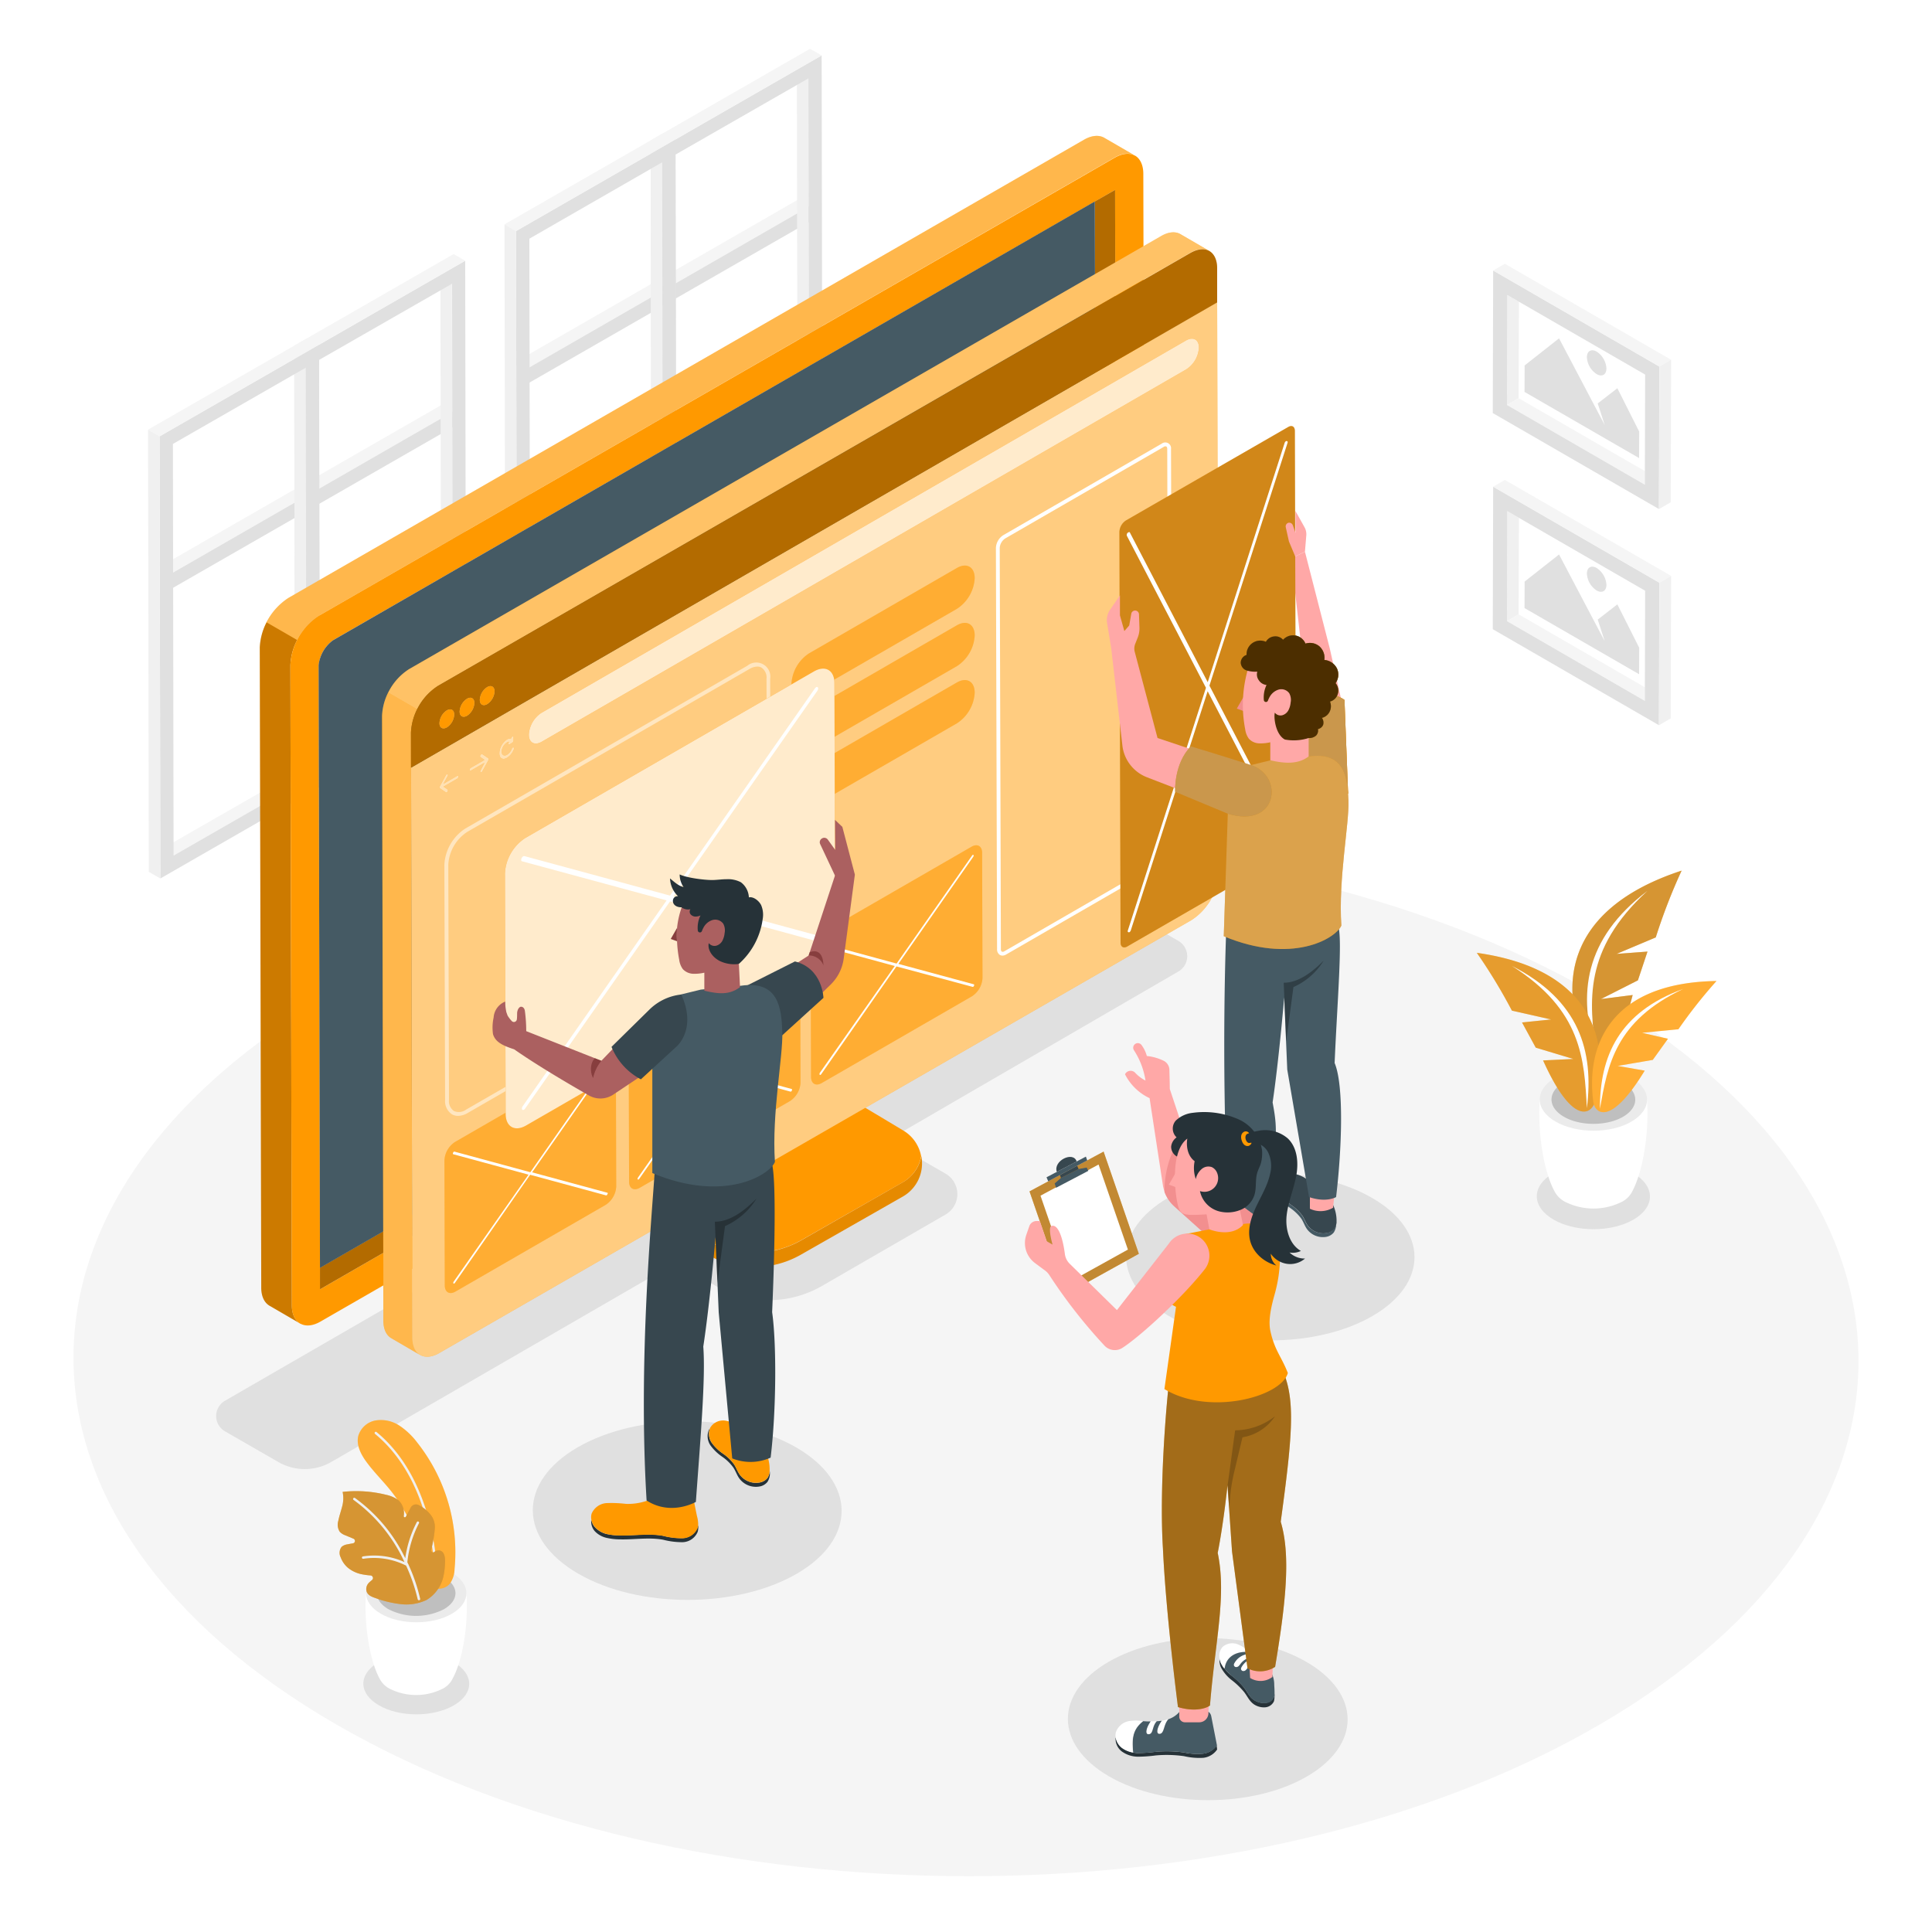 <svg class="animated" id="freepik_stories-insert-block" xmlns="http://www.w3.org/2000/svg" viewBox="0 0 500 500" version="1.1" xmlns:xlink="http://www.w3.org/1999/xlink" xmlns:svgjs="http://svgjs.com/svgjs"><style>svg#freepik_stories-insert-block:not(.animated) .animable {opacity: 0;}svg#freepik_stories-insert-block.animated #freepik--Floor--inject-33 {animation: 1s 1 forwards cubic-bezier(.36,-0.01,.5,1.38) fadeIn;animation-delay: 0s;}svg#freepik_stories-insert-block.animated #freepik--Shadows--inject-33 {animation: 1s 1 forwards cubic-bezier(.36,-0.01,.5,1.38) zoomOut;animation-delay: 0s;}svg#freepik_stories-insert-block.animated #freepik--Windows--inject-33 {animation: 1s 1 forwards cubic-bezier(.36,-0.01,.5,1.38) slideDown;animation-delay: 0s;}svg#freepik_stories-insert-block.animated #freepik--Pictures--inject-33 {animation: 1s 1 forwards cubic-bezier(.36,-0.01,.5,1.38) fadeIn;animation-delay: 0s;}svg#freepik_stories-insert-block.animated #freepik--Device--inject-33 {animation: 1s 1 forwards cubic-bezier(.36,-0.01,.5,1.38) lightSpeedLeft;animation-delay: 0s;}svg#freepik_stories-insert-block.animated #freepik--Window--inject-33 {animation: 1s 1 forwards cubic-bezier(.36,-0.01,.5,1.38) zoomOut;animation-delay: 0s;}svg#freepik_stories-insert-block.animated #freepik--Plants--inject-33 {animation: 1s 1 forwards cubic-bezier(.36,-0.01,.5,1.38) slideUp;animation-delay: 0s;}svg#freepik_stories-insert-block.animated #freepik--character-3--inject-33 {animation: 1s 1 forwards cubic-bezier(.36,-0.01,.5,1.38) slideRight,6s Infinite  linear shake;animation-delay: 0s,1s;}svg#freepik_stories-insert-block.animated #freepik--character-2--inject-33 {animation: 1s 1 forwards cubic-bezier(.36,-0.01,.5,1.38) slideLeft,6s Infinite  linear shake;animation-delay: 0s,1s;}svg#freepik_stories-insert-block.animated #freepik--character-1--inject-33 {animation: 1s 1 forwards cubic-bezier(.36,-0.01,.5,1.38) slideLeft,6s Infinite  linear shake;animation-delay: 0s,1s;}            @keyframes fadeIn {                0% {                    opacity: 0;                }                100% {                    opacity: 1;                }            }                    @keyframes zoomOut {                0% {                    opacity: 0;                    transform: scale(1.5);                }                100% {                    opacity: 1;                    transform: scale(1);                }            }                    @keyframes slideDown {                0% {                    opacity: 0;                    transform: translateY(-30px);                }                100% {                    opacity: 1;                    transform: translateY(0);                }            }                    @keyframes lightSpeedLeft {              from {                transform: translate3d(-50%, 0, 0) skewX(20deg);                opacity: 0;              }              60% {                transform: skewX(-10deg);                opacity: 1;              }              80% {                transform: skewX(2deg);              }              to {                opacity: 1;                transform: translate3d(0, 0, 0);              }            }                    @keyframes slideUp {                0% {                    opacity: 0;                    transform: translateY(30px);                }                100% {                    opacity: 1;                    transform: inherit;                }            }                    @keyframes slideRight {                0% {                    opacity: 0;                    transform: translateX(30px);                }                100% {                    opacity: 1;                    transform: translateX(0);                }            }                    @keyframes shake {                10%, 90% {                    transform: translate3d(-1px, 0, 0);                  }                  20%, 80% {                    transform: translate3d(2px, 0, 0);                  }                  30%, 50%, 70% {                    transform: translate3d(-4px, 0, 0);                  }                  40%, 60% {                    transform: translate3d(4px, 0, 0);                  }            }                    @keyframes slideLeft {                0% {                    opacity: 0;                    transform: translateX(-30px);                }                100% {                    opacity: 1;                    transform: translateX(0);                }            }        </style><g id="freepik--Floor--inject-33" class="animable" style="transform-origin: 249.999px 351.778px;"><path d="M412.79,257.18c-90.49-52.25-236.74-52.25-326.65,0s-89.43,137,1.06,189.21,236.75,52.25,326.66,0S503.29,309.43,412.79,257.18Z" style="fill: rgb(245, 245, 245); transform-origin: 249.999px 351.778px;" id="el4qj60ux98ax" class="animable"></path></g><g id="freepik--Shadows--inject-33" class="animable" style="transform-origin: 241.474px 349.846px;"><path d="M117.37,430.14c-5.36-3.1-14-3.1-19.35,0s-5.3,8.12.06,11.21,14,3.1,19.36,0S122.74,433.24,117.37,430.14Z" style="fill: rgb(224, 224, 224); transform-origin: 107.731px 435.743px;" id="el68r1zr679s" class="animable"></path><path d="M304.92,243.48l-13.58-7.83a13.7,13.7,0,0,0-13.72,0l-75.33,43.66-6.65-3.83L141.11,307.4,147.4,311,58.23,362.51a4.57,4.57,0,0,0,0,7.92L72,378.35a13.71,13.71,0,0,0,13.74,0l89.12-51.54,10.41,6a27.47,27.47,0,0,0,27.44,0l32-18.49a6.11,6.11,0,0,0,0-10.58l-15-8.64,12.65-7.34,4.38-2.55,58.23-33.79A4.57,4.57,0,0,0,304.92,243.48Z" style="fill: rgb(224, 224, 224); transform-origin: 181.596px 307.002px;" id="eluqp120pgles" class="animable"></path><path d="M206,374.56c-15.65-9-40.95-9-56.5,0s-15.47,23.69.19,32.73,40.94,9,56.5,0S221.68,383.6,206,374.56Z" style="fill: rgb(224, 224, 224); transform-origin: 177.851px 390.933px;" id="elug4uac80svi" class="animable"></path><path d="M338.08,430.09c-14.18-8.19-37.11-8.19-51.2,0s-14,21.46.17,29.65,37.11,8.19,51.2,0S352.26,438.28,338.08,430.09Z" style="fill: rgb(224, 224, 224); transform-origin: 312.567px 444.915px;" id="elpephspqsy4" class="animable"></path><path d="M355.06,310c-14.62-8.44-38.25-8.44-52.77,0s-14.45,22.12.17,30.56,38.25,8.44,52.77,0S369.68,318.42,355.06,310Z" style="fill: rgb(224, 224, 224); transform-origin: 328.76px 325.28px;" id="elx8j5az85rt" class="animable"></path><path d="M422.69,303.63c-5.74-3.31-15-3.31-20.71,0s-5.66,8.68.07,12,15,3.31,20.7,0S428.42,306.94,422.69,303.63Z" style="fill: rgb(224, 224, 224); transform-origin: 412.366px 309.632px;" id="elphtklafpdz" class="animable"></path></g><g id="freepik--Windows--inject-33" class="animable" style="transform-origin: 125.575px 119.985px;"><polygon points="117.13 106.59 114.15 104.86 82.58 123.01 82.58 126.47 117.13 106.59" style="fill: rgb(245, 245, 245); transform-origin: 99.855px 115.665px;" id="elz9s0ecmau5m" class="animable"></polygon><polygon points="117.13 106.59 117.13 106.59 117.13 106.59 82.58 126.47 82.58 130.41 117.14 110.56 117.13 106.59" style="fill: rgb(224, 224, 224); transform-origin: 99.86px 118.5px;" id="el0na8akpl4vx" class="animable"></polygon><g id="elnmlwmjcbkz"><rect x="79.92" y="116.53" width="39.86" style="fill: rgb(224, 224, 224); transform-origin: 99.85px 116.53px; transform: rotate(-29.91deg);" class="animable" id="el7fb0qfcfk7y"></rect></g><polygon points="79.3 128.33 76.31 126.6 44.74 144.75 44.74 148.21 79.3 128.33" style="fill: rgb(245, 245, 245); transform-origin: 62.02px 137.405px;" id="elb0mdxi1vixs" class="animable"></polygon><polygon points="79.3 128.33 79.3 128.33 79.3 128.33 44.74 148.21 44.74 152.15 79.31 132.3 79.3 128.33" style="fill: rgb(224, 224, 224); transform-origin: 62.025px 140.24px;" id="elyensef04ls9" class="animable"></polygon><g id="elbg5gmysjt3e"><rect x="42.09" y="138.27" width="39.86" style="fill: rgb(224, 224, 224); transform-origin: 62.02px 138.27px; transform: rotate(-29.91deg);" class="animable" id="elrd8xl3g43e"></rect></g><polygon points="209.38 53.46 206.4 51.73 174.83 69.89 174.83 73.34 209.38 53.46" style="fill: rgb(245, 245, 245); transform-origin: 192.105px 62.535px;" id="elg5xje6s9u5m" class="animable"></polygon><polygon points="209.38 53.46 209.38 53.46 209.38 53.46 174.83 73.34 174.83 77.28 209.39 57.43 209.38 53.46" style="fill: rgb(224, 224, 224); transform-origin: 192.11px 65.37px;" id="elypx60fvyohe" class="animable"></polygon><g id="eluzwyu20mksp"><rect x="172.17" y="63.4" width="39.86" style="fill: rgb(224, 224, 224); transform-origin: 192.1px 63.4px; transform: rotate(-29.91deg);" class="animable" id="eluetkd82abx"></rect></g><polygon points="171.55 75.2 168.56 73.47 137 91.63 137 95.08 171.55 75.2" style="fill: rgb(245, 245, 245); transform-origin: 154.275px 84.275px;" id="el6sd8tjbhmyn" class="animable"></polygon><polygon points="171.55 75.2 171.55 75.2 171.55 75.2 137 95.08 137 99.03 171.56 79.17 171.55 75.2" style="fill: rgb(224, 224, 224); transform-origin: 154.28px 87.115px;" id="eloaea6ikcmnl" class="animable"></polygon><g id="eledcyu3itgm5"><rect x="134.34" y="85.14" width="39.86" style="fill: rgb(224, 224, 224); transform-origin: 154.27px 85.14px; transform: rotate(-29.91deg);" class="animable" id="elsx53u22r5x"></rect></g><polygon points="116.96 73.42 113.98 71.68 114.15 178.21 117.14 179.94 116.96 73.42" style="fill: rgb(240, 240, 240); transform-origin: 115.56px 125.81px;" id="elhqynqbnd4tk" class="animable"></polygon><polygon points="117.14 179.94 114.15 178.21 79.77 197.94 82.75 199.68 117.14 179.94" style="fill: rgb(245, 245, 245); transform-origin: 98.455px 188.945px;" id="ele4ju26kd2mu" class="animable"></polygon><path d="M120.59,181.91l-41.26,23.7-.2-114.42,41.26-23.71ZM82.75,199.68l34.39-19.74L117,73.42,82.58,93.15l.17,106.53" style="fill: rgb(224, 224, 224); transform-origin: 99.86px 136.545px;" id="elcgsaut0tqn4" class="animable"></path><polygon points="120.39 67.48 117.4 65.75 76.14 89.45 79.13 91.19 120.39 67.48" style="fill: rgb(245, 245, 245); transform-origin: 98.265px 78.47px;" id="ellmw11y5d1z" class="animable"></polygon><polygon points="79.13 91.19 76.14 89.45 76.34 203.88 79.33 205.61 79.13 91.19" style="fill: rgb(240, 240, 240); transform-origin: 77.735px 147.53px;" id="el6s7aqvj41wj" class="animable"></polygon><polygon points="79.13 95.16 76.14 93.42 76.32 199.95 79.31 201.68 79.13 95.16" style="fill: rgb(240, 240, 240); transform-origin: 77.725px 147.55px;" id="elku3dvr4qm6f" class="animable"></polygon><polygon points="79.31 201.68 76.32 199.95 41.93 219.68 44.92 221.42 79.31 201.68" style="fill: rgb(245, 245, 245); transform-origin: 60.62px 210.685px;" id="el7c2n46oofu9" class="animable"></polygon><path d="M82.75,203.65,41.5,227.35l-.2-114.42L82.56,89.22ZM44.92,221.42l34.39-19.74L79.13,95.16,44.75,114.89l.17,106.53" style="fill: rgb(224, 224, 224); transform-origin: 62.025px 158.285px;" id="eljq8lesb563d" class="animable"></path><polygon points="82.56 89.22 79.57 87.49 38.31 111.19 41.3 112.93 82.56 89.22" style="fill: rgb(245, 245, 245); transform-origin: 60.435px 100.21px;" id="el29rhuiuwe2i" class="animable"></polygon><polygon points="41.3 112.93 38.31 111.19 38.51 225.62 41.49 227.35 41.3 112.93" style="fill: rgb(240, 240, 240); transform-origin: 39.9px 169.27px;" id="el7i5z1hmuvwd" class="animable"></polygon><polygon points="209.21 20.29 206.23 18.55 206.4 125.08 209.39 126.81 209.21 20.29" style="fill: rgb(240, 240, 240); transform-origin: 207.81px 72.68px;" id="elingz19uay2l" class="animable"></polygon><polygon points="209.39 126.81 206.4 125.08 172.02 144.81 175 146.55 209.39 126.81" style="fill: rgb(245, 245, 245); transform-origin: 190.705px 135.815px;" id="eli9pg0y2g9a" class="animable"></polygon><path d="M212.84,128.78l-41.26,23.7-.2-114.42,41.26-23.71ZM175,146.55l34.39-19.74-.18-106.52L174.83,40,175,146.55" style="fill: rgb(224, 224, 224); transform-origin: 192.11px 83.415px;" id="el4keojr1z0kw" class="animable"></path><polygon points="212.64 14.35 209.65 12.62 168.39 36.32 171.38 38.06 212.64 14.35" style="fill: rgb(245, 245, 245); transform-origin: 190.515px 25.34px;" id="el6qerg5uvby7" class="animable"></polygon><polygon points="171.38 38.06 168.39 36.32 168.59 150.75 171.58 152.48 171.38 38.06" style="fill: rgb(240, 240, 240); transform-origin: 169.985px 94.4px;" id="elwzcyz6iyhje" class="animable"></polygon><polygon points="171.38 42.03 168.39 40.29 168.57 146.82 171.56 148.55 171.38 42.03" style="fill: rgb(240, 240, 240); transform-origin: 169.975px 94.42px;" id="elokqe4g8ijhq" class="animable"></polygon><polygon points="171.56 148.55 168.57 146.82 134.18 166.56 137.17 168.29 171.56 148.55" style="fill: rgb(245, 245, 245); transform-origin: 152.87px 157.555px;" id="elw67pbi9yh" class="animable"></polygon><path d="M175,150.52l-41.25,23.7-.2-114.42,41.26-23.71Zm-37.83,17.77,34.39-19.74L171.38,42,137,61.77l.17,106.52" style="fill: rgb(224, 224, 224); transform-origin: 154.275px 105.155px;" id="el4520jptdi6a" class="animable"></path><polygon points="174.81 36.09 171.82 34.36 130.56 58.06 133.55 59.8 174.81 36.09" style="fill: rgb(245, 245, 245); transform-origin: 152.685px 47.08px;" id="elvk6h08cth8n" class="animable"></polygon><polygon points="133.55 59.8 130.56 58.06 130.76 172.49 133.75 174.22 133.55 59.8" style="fill: rgb(240, 240, 240); transform-origin: 132.155px 116.14px;" id="elkhwwbbrveb" class="animable"></polygon></g><g id="freepik--Pictures--inject-33" class="animable" style="transform-origin: 409.405px 127.97px;"><polygon points="393.1 134.01 425.78 152.88 425.71 177.87 393.02 158.99 393.1 134.01" style="fill: none; transform-origin: 409.4px 155.94px;" id="eljihg8kw6on" class="animable"></polygon><polygon points="393.1 134.01 393.02 158.99 390 160.75 390.08 132.27 393.1 134.01" style="fill: rgb(240, 240, 240); transform-origin: 391.55px 146.51px;" id="elnq2ursz8yqe" class="animable"></polygon><polygon points="425.71 177.87 425.7 181.37 390 160.75 393.02 158.99 425.71 177.87" style="fill: rgb(245, 245, 245); transform-origin: 407.855px 170.18px;" id="elsteljo5fpo" class="animable"></polygon><path d="M386.33,162.84l43,24.84.1-36.88-43-24.84Zm3.67-2.09.08-28.48,3,1.74,32.68,18.87-.07,25v3.51Z" style="fill: rgb(224, 224, 224); transform-origin: 407.88px 156.82px;" id="el01mwmxufrt3f" class="animable"></path><polygon points="386.43 125.96 389.46 124.2 432.48 149.04 429.45 150.8 386.43 125.96" style="fill: rgb(245, 245, 245); transform-origin: 409.455px 137.5px;" id="el3ylclfgj4qk" class="animable"></polygon><polygon points="432.48 149.04 432.38 185.92 429.35 187.68 429.45 150.8 432.48 149.04" style="fill: rgb(240, 240, 240); transform-origin: 430.915px 168.36px;" id="elyi5t31oocn" class="animable"></polygon><polygon points="393.1 78.07 425.78 96.94 425.71 121.93 393.02 103.05 393.1 78.07" style="fill: none; transform-origin: 409.4px 100px;" id="elm5burpb14hj" class="animable"></polygon><polygon points="393.1 78.07 393.02 103.05 390 104.81 390.08 76.33 393.1 78.07" style="fill: rgb(240, 240, 240); transform-origin: 391.55px 90.57px;" id="el6s8yhsm4bs9" class="animable"></polygon><polygon points="425.71 121.93 425.7 125.43 390 104.81 393.02 103.05 425.71 121.93" style="fill: rgb(245, 245, 245); transform-origin: 407.855px 114.24px;" id="elx42aq80ucy8" class="animable"></polygon><path d="M386.33,106.9l43,24.84.1-36.88L386.43,70Zm3.67-2.09.08-28.48,3,1.74,32.68,18.87-.07,25v3.5Z" style="fill: rgb(224, 224, 224); transform-origin: 407.88px 100.87px;" id="elwl826karikp" class="animable"></path><polygon points="386.43 70.02 389.46 68.26 432.48 93.1 429.45 94.86 386.43 70.02" style="fill: rgb(245, 245, 245); transform-origin: 409.455px 81.56px;" id="elyms41trx6zs" class="animable"></polygon><polygon points="432.48 93.1 432.38 129.99 429.35 131.74 429.45 94.86 432.48 93.1" style="fill: rgb(240, 240, 240); transform-origin: 430.915px 112.42px;" id="el4opdfsh6evq" class="animable"></polygon><polygon points="403.48 143.5 394.57 150.51 394.55 157.37 424.2 174.49 424.22 167.63 418.57 156.41 413.49 160.35 415.29 165.92 412.68 160.97 403.48 143.5" style="fill: rgb(224, 224, 224); transform-origin: 409.385px 158.995px;" id="elwdbntpx2ypg" class="animable"></polygon><path d="M413.22,147c-1.39-.8-2.53-.16-2.53,1.45a5.55,5.55,0,0,0,2.51,4.36c1.4.8,2.54.16,2.54-1.45A5.56,5.56,0,0,0,413.22,147Z" style="fill: rgb(224, 224, 224); transform-origin: 413.215px 149.905px;" id="ely8eyhwmvcmk" class="animable"></path><polygon points="403.48 87.56 394.57 94.58 394.55 101.43 424.2 118.55 424.22 111.69 418.57 100.47 413.49 104.41 415.29 109.98 412.68 105.03 403.48 87.56" style="fill: rgb(224, 224, 224); transform-origin: 409.385px 103.055px;" id="el2cdmqrd7owe" class="animable"></polygon><path d="M413.22,91c-1.39-.8-2.53-.16-2.53,1.45a5.55,5.55,0,0,0,2.51,4.36c1.4.81,2.54.16,2.54-1.45A5.56,5.56,0,0,0,413.22,91Z" style="fill: rgb(224, 224, 224); transform-origin: 413.215px 93.907px;" id="eldt25o1wucuw" class="animable"></path></g><g id="freepik--Device--inject-33" class="animable" style="transform-origin: 181.745px 189.096px;"><path d="M233.59,306l-26.12,14.94a24.76,24.76,0,0,1-24.66,0l-19.38-11.17a7.41,7.41,0,0,1-3.72-6.42l0-13.22-4,2.33V303.9a8.66,8.66,0,0,0,4.34,7.51l23,13.26a24.36,24.36,0,0,0,24.28,0l26.31-15a9.86,9.86,0,0,0,4.8-10.44A9.76,9.76,0,0,1,233.59,306Z" style="fill: #FF9900; transform-origin: 197.165px 309.02px;" id="elfe8pdj9o0p" class="animable"></path><g id="el19b2flchtv7"><path d="M233.59,306l-26.12,14.94a24.76,24.76,0,0,1-24.66,0l-19.38-11.17a7.41,7.41,0,0,1-3.72-6.42l0-13.22-4,2.33V303.9a8.66,8.66,0,0,0,4.34,7.51l23,13.26a24.36,24.36,0,0,0,24.28,0l26.31-15a9.86,9.86,0,0,0,4.8-10.44A9.76,9.76,0,0,1,233.59,306Z" style="opacity: 0.1; transform-origin: 197.165px 309.02px;" class="animable" id="elce4xlb5lghg"></path></g><path d="M163.43,309.72l19.38,11.17a24.76,24.76,0,0,0,24.66,0L233.59,306a9.76,9.76,0,0,0,4.8-6.77,9.78,9.78,0,0,0-4.62-6.65l-21.43-12.85a8.68,8.68,0,0,1-4.21-7.44V262.07l-48.44,28,0,13.22A7.41,7.41,0,0,0,163.43,309.72Z" style="fill: #FF9900; transform-origin: 199.04px 293.124px;" id="el0zwvrtctfr7l" class="animable"></path><g id="el08fjqi7s7ely"><path d="M163.43,309.72a7.41,7.41,0,0,1-3.72-6.42l0-13.22-4,2.33V303.9a8.66,8.66,0,0,0,4.34,7.51l8.16,4.71v-3.68Z" style="opacity: 0.4; transform-origin: 161.96px 303.1px;" class="animable" id="elhbrkk9dwgye"></path></g><g id="elfz1suyn5jsj"><path d="M163.43,309.72l4.72,2.72h0l50.57-28.9-6.38-3.82a8.68,8.68,0,0,1-4.21-7.44V262.07l-48.44,28,0,13.22A7.41,7.41,0,0,0,163.43,309.72Z" style="opacity: 0.3; transform-origin: 189.205px 287.255px;" class="animable" id="elkqgo9ifbfnn"></path></g><path d="M77.82,342.63h0l-.06,0Z" style="fill: rgb(255, 168, 167); transform-origin: 77.79px 342.63px;" id="el09jxgc0iheus" class="animable"></path><path d="M75.52,337.81l-.37-165.66a16.27,16.27,0,0,1,7.39-12.8L288.45,40.77c2-1.17,3.88-1.29,5.22-.54l-7.75-4.49h0c-1.36-.86-3.27-.79-5.39.43L74.62,154.76a16.33,16.33,0,0,0-7.39,12.8l.38,165.65c0,2.22.75,3.81,2,4.62h0a3.38,3.38,0,0,0,.41.24l7.65,4.45C76.34,341.75,75.53,340.12,75.52,337.81Z" style="fill: #FF9900; transform-origin: 180.45px 188.842px;" id="eljds0r9og8gd" class="animable"></path><g id="el8py1n8ukn55"><path d="M285.92,35.74h0c-1.36-.86-3.27-.79-5.39.43L74.62,154.76A15.58,15.58,0,0,0,69,161.07l7.92,4.58a15.54,15.54,0,0,1,5.66-6.3L288.45,40.77c2-1.17,3.88-1.29,5.22-.54Z" style="fill: rgb(255, 255, 255); opacity: 0.3; transform-origin: 181.335px 100.407px;" class="animable" id="el7balmxomirn"></path></g><g id="elj0djernccm"><path d="M67.23,167.56l.38,165.65c0,2.22.75,3.81,2,4.62h0a3.38,3.38,0,0,0,.41.24l7.65,4.45c-1.31-.78-2.12-2.41-2.13-4.72l-.37-165.66a14.57,14.57,0,0,1,1.73-6.5L69,161.07A14.66,14.66,0,0,0,67.23,167.56Z" style="opacity: 0.2; transform-origin: 72.45px 251.795px;" class="animable" id="el1uponeh9uwg"></path></g><path d="M293.76,40.28l0,0,0,0Z" style="fill: rgb(255, 168, 167); transform-origin: 293.76px 40.28px;" id="elx7p796qir5i" class="animable"></path><path d="M295.89,45c0-2.31-.82-3.94-2.13-4.72l0,0-.05,0c-1.34-.75-3.19-.63-5.22.54L82.54,159.35a16.27,16.27,0,0,0-7.39,12.8l.37,165.66c0,2.31.82,3.94,2.13,4.72a.41.41,0,0,0,.11.07l.06,0c1.33.7,3.14.57,5.14-.59L288.87,223.47a16.33,16.33,0,0,0,7.39-12.8ZM285.21,217.13,82.83,333.67l-.37-161.54a9.23,9.23,0,0,1,3.74-6.44L288.58,49.15l.36,161.54A9.19,9.19,0,0,1,285.21,217.13Z" style="fill: #FF9900; transform-origin: 185.705px 191.419px;" id="ellaa3w3bn5w" class="animable"></path><path d="M288.58,49.15l-5.24,3,.35,156a9.19,9.19,0,0,1-3.73,6.44L82.81,328.09l0,5.58L285.21,217.13a9.19,9.19,0,0,0,3.73-6.44Z" style="fill: #FF9900; transform-origin: 185.875px 191.41px;" id="elp3y0vogd21g" class="animable"></path><g id="elwgjmnbyxsss"><path d="M288.58,49.15l-5.24,3,.35,156a9.19,9.19,0,0,1-3.73,6.44L82.81,328.09l0,5.58L285.21,217.13a9.19,9.19,0,0,0,3.73-6.44Z" style="opacity: 0.3; transform-origin: 185.875px 191.41px;" class="animable" id="elgxwz6kot8yw"></path></g><path d="M283.69,208.13l-.35-156L86.2,165.69a9.23,9.23,0,0,0-3.74,6.44l.35,156L280,214.57A9.19,9.19,0,0,0,283.69,208.13Z" style="fill: rgb(69, 90, 100); transform-origin: 183.075px 190.13px;" id="el8bxg3o1pek2" class="animable"></path></g><g id="freepik--Window--inject-33" class="animable" style="transform-origin: 207.12px 205.623px;"><path d="M106.72,346.18l-.35-156.57a15.39,15.39,0,0,1,7-12.1L308,65.43c1.93-1.11,3.67-1.22,4.94-.51l-7.33-4.25h0c-1.28-.81-3.08-.75-5.09.41L105.87,173.17a15.36,15.36,0,0,0-7,12.1l.35,156.57c0,2.09.71,3.59,1.86,4.37h0l.39.23,7.23,4.21C107.49,349.91,106.73,348.36,106.72,346.18Z" style="fill: #FF9900; transform-origin: 205.905px 205.388px;" id="elhw245zegfdp" class="animable"></path><g id="eldc10aht9ymh"><path d="M305.58,60.67h0c-1.28-.81-3.08-.75-5.09.41L105.87,173.17a14.69,14.69,0,0,0-5.35,6l7.49,4.33a14.64,14.64,0,0,1,5.34-6L308,65.43c1.93-1.11,3.67-1.22,4.94-.51Z" style="fill: rgb(255, 255, 255); opacity: 0.4; transform-origin: 206.73px 121.813px;" class="animable" id="el2z35t403uy3"></path></g><g id="el8j9u687tt5q"><path d="M98.89,185.27l.35,156.57c0,2.09.71,3.59,1.86,4.37h0l.39.23,7.23,4.21c-1.24-.74-2-2.29-2-4.47l-.35-156.57a13.68,13.68,0,0,1,1.64-6.15l-7.49-4.33A13.75,13.75,0,0,0,98.89,185.27Z" style="fill: rgb(255, 255, 255); opacity: 0.3; transform-origin: 103.805px 264.89px;" class="animable" id="elsmng2925ojn"></path></g><path d="M106.39,198.68l.33,147.5c0,2.18.77,3.73,2,4.47l.11.06,0,0c1.27.67,3,.54,4.86-.55L308.37,238.11a15.43,15.43,0,0,0,7-12.1L315,78.27Z" style="fill: #FF9900; transform-origin: 210.88px 214.695px;" id="elbsh23r73pss" class="animable"></path><g id="elw1zoj4sded"><path d="M106.39,198.68l.33,147.5c0,2.18.77,3.73,2,4.47l.11.06,0,0c1.27.67,3,.54,4.86-.55L308.37,238.11a15.43,15.43,0,0,0,7-12.1L315,78.27Z" style="fill: rgb(255, 255, 255); opacity: 0.5; transform-origin: 210.88px 214.695px;" class="animable" id="eli20c0eds2ob"></path></g><path d="M307,88.08c1.8-1,3.28-.2,3.28,1.87A7.16,7.16,0,0,1,307,95.6L140.14,192c-1.8,1-3.27.21-3.28-1.87a7.23,7.23,0,0,1,3.26-5.65Z" style="fill: #FF9900; transform-origin: 223.57px 140.041px;" id="eln1cub5lbq4" class="animable"></path><g id="elk2bm78fmfs"><g style="opacity: 0.8; transform-origin: 223.57px 140.041px;" class="animable" id="el1b12zwkcwri"><path d="M307,88.08c1.8-1,3.28-.2,3.28,1.87A7.16,7.16,0,0,1,307,95.6L140.14,192c-1.8,1-3.27.21-3.28-1.87a7.23,7.23,0,0,1,3.26-5.65Z" style="fill: rgb(255, 255, 255); transform-origin: 223.57px 140.041px;" id="eltop2cbr61to" class="animable"></path></g></g><path d="M115.62,200.37a.22.22,0,0,1,.22,0c.13.06.14.3,0,.52l-1.06,1.94,3.56-2.06c.18-.1.33,0,.33.19a.7.7,0,0,1-.33.57l-3.55,2.06,1.06.71c.12.08.11.33,0,.55a.58.58,0,0,1-.22.22.2.2,0,0,1-.24,0L113.82,204a.19.19,0,0,1-.07-.08.5.5,0,0,1,0-.12.68.68,0,0,1,0-.14l.06-.16,1.56-2.87A.7.7,0,0,1,115.62,200.37Z" style="fill: #FF9900; transform-origin: 116.208px 202.725px;" id="elhcvwuemqvta" class="animable"></path><path d="M124.6,195.18a.24.24,0,0,1,.24,0l1.57,1.06a.16.16,0,0,1,.06.08.31.31,0,0,1,0,.13.78.78,0,0,1,0,.14l-.06.15-1.57,2.87a.64.64,0,0,1-.24.27.26.26,0,0,1-.22,0c-.13-.07-.14-.3,0-.53l1-1.94-3.55,2.06c-.18.1-.33,0-.33-.19a.73.73,0,0,1,.32-.57l3.56-2.05-1.06-.72c-.12-.08-.11-.32,0-.54A.7.7,0,0,1,124.6,195.18Z" style="fill: #FF9900; transform-origin: 123.988px 197.526px;" id="eltqotcplys" class="animable"></path><path d="M131.17,191.39a1.68,1.68,0,0,1,1.09-.27.74.74,0,0,1,.33-.51h0c.18-.09.32,0,.32.21l0,.84a.74.74,0,0,1-.32.55l-.71.45h0c-.17.1-.32,0-.32-.17a.67.67,0,0,1,.24-.52,1.21,1.21,0,0,0-.59.18,3,3,0,0,0-1.37,2.38c0,.87.62,1.23,1.38.79a3,3,0,0,0,1.21-1.53.67.67,0,0,1,.29-.36.33.33,0,0,1,.16,0c.16,0,.22.2.13.44a4.45,4.45,0,0,1-1.79,2.25c-1.12.65-2,.13-2-1.16A4.47,4.47,0,0,1,131.17,191.39Z" style="fill: #FF9900; transform-origin: 131.136px 193.488px;" id="elwc0ujp857ta" class="animable"></path><g id="el7p2pt4qqerp"><g style="opacity: 0.7; transform-origin: 123.399px 197.843px;" class="animable" id="eldyhrw4pihye"><path d="M115.62,200.37a.22.22,0,0,1,.22,0c.13.06.14.3,0,.52l-1.06,1.94,3.56-2.06c.18-.1.33,0,.33.19a.7.7,0,0,1-.33.57l-3.55,2.06,1.06.71c.12.08.11.33,0,.55a.58.58,0,0,1-.22.22.2.2,0,0,1-.24,0L113.82,204a.19.19,0,0,1-.07-.08.5.5,0,0,1,0-.12.68.68,0,0,1,0-.14l.06-.16,1.56-2.87A.7.7,0,0,1,115.62,200.37Z" style="fill: rgb(255, 255, 255); transform-origin: 116.208px 202.725px;" id="elcq7lhk4p3cs" class="animable"></path><path d="M124.6,195.18a.24.24,0,0,1,.24,0l1.57,1.06a.16.16,0,0,1,.06.08.31.31,0,0,1,0,.13.78.78,0,0,1,0,.14l-.06.15-1.57,2.87a.64.64,0,0,1-.24.27.26.26,0,0,1-.22,0c-.13-.07-.14-.3,0-.53l1-1.94-3.55,2.06c-.18.1-.33,0-.33-.19a.73.73,0,0,1,.32-.57l3.56-2.05-1.06-.72c-.12-.08-.11-.32,0-.54A.7.7,0,0,1,124.6,195.18Z" style="fill: rgb(255, 255, 255); transform-origin: 123.988px 197.526px;" id="el48ttvse0ud3" class="animable"></path><path d="M131.17,191.39a1.68,1.68,0,0,1,1.09-.27.74.74,0,0,1,.33-.51h0c.18-.09.32,0,.32.21l0,.84a.74.74,0,0,1-.32.55l-.71.45h0c-.17.1-.32,0-.32-.17a.67.67,0,0,1,.24-.52,1.21,1.21,0,0,0-.59.18,3,3,0,0,0-1.37,2.38c0,.87.62,1.23,1.38.79a3,3,0,0,0,1.21-1.53.67.67,0,0,1,.29-.36.33.33,0,0,1,.16,0c.16,0,.22.2.13.44a4.45,4.45,0,0,1-1.79,2.25c-1.12.65-2,.13-2-1.16A4.47,4.47,0,0,1,131.17,191.39Z" style="fill: rgb(255, 255, 255); transform-origin: 131.136px 193.488px;" id="elv2d6o03h21" class="animable"></path></g></g><g id="el56255c5974t"><g style="opacity: 0.5; transform-origin: 157.245px 230.125px;" class="animable" id="eltvukjqffom"><path d="M118.55,288.79a3.16,3.16,0,0,1-1.59-.41,4.09,4.09,0,0,1-1.77-3.75L115,223.79a11.92,11.92,0,0,1,5.4-9.35l73-42.14a3.64,3.64,0,0,1,5.92,3.38l.17,60.84a11.9,11.9,0,0,1-5.4,9.35l-73,42.14A5.13,5.13,0,0,1,118.55,288.79ZM196,172.51a4.21,4.21,0,0,0-2.07.64l-73,42.14a10.82,10.82,0,0,0-4.91,8.5l.18,60.84a3.11,3.11,0,0,0,1.27,2.89,3.16,3.16,0,0,0,3.17-.36l73-42.14a10.87,10.87,0,0,0,4.91-8.49l-.18-60.85a3.12,3.12,0,0,0-1.27-2.89A2.12,2.12,0,0,0,196,172.51Z" style="fill: rgb(255, 255, 255); transform-origin: 157.245px 230.125px;" id="elgeriuhwfcn" class="animable"></path></g></g><path d="M259.45,247.31a1.43,1.43,0,0,1-.68-.17,1.67,1.67,0,0,1-.73-1.5l-.3-103.84a4.14,4.14,0,0,1,1.91-3.3l41-23.68a1.5,1.5,0,0,1,2.41,1.38L303.36,220a4.13,4.13,0,0,1-1.9,3.3l-41,23.68A2,2,0,0,1,259.45,247.31Zm41.46-132.07.24.43-41,23.68a3.16,3.16,0,0,0-1.42,2.45l.3,103.84a.75.75,0,0,0,.24.65.78.78,0,0,0,.69-.12l41-23.68a3.19,3.19,0,0,0,1.41-2.45l-.29-103.84c0-.32-.09-.56-.25-.65a.75.75,0,0,0-.69.12Z" style="fill: rgb(255, 255, 255); transform-origin: 280.55px 180.906px;" id="ely541yewibjr" class="animable"></path><path d="M156.63,273.1c1.52-.87,2.75-.17,2.76,1.58l.09,32.39a6.05,6.05,0,0,1-2.74,4.75l-38.87,22.44c-1.52.88-2.75.17-2.76-1.57l-.09-32.4a6.05,6.05,0,0,1,2.74-4.75Z" style="fill: #FF9900; transform-origin: 137.25px 303.682px;" id="elr5gemp96nwl" class="animable"></path><g id="elz5ouniie95d"><g style="opacity: 0.2; transform-origin: 137.25px 303.682px;" class="animable" id="elbxpkwb9oo0d"><path d="M156.63,273.1c1.52-.87,2.75-.17,2.76,1.58l.09,32.39a6.05,6.05,0,0,1-2.74,4.75l-38.87,22.44c-1.52.88-2.75.17-2.76-1.57l-.09-32.4a6.05,6.05,0,0,1,2.74-4.75Z" style="fill: rgb(255, 255, 255); transform-origin: 137.25px 303.682px;" id="elx5w4b4salf" class="animable"></path></g></g><path d="M156.92,275.23a.18.18,0,0,1,.22,0c.09.08.06.3-.06.47l-19.37,27.7,19.47,5.28c.12,0,.15.22,0,.41a.52.52,0,0,1-.22.26.23.23,0,0,1-.16,0l-19.6-5.32L117.74,332a.61.61,0,0,1-.16.16.19.19,0,0,1-.22,0,.41.41,0,0,1,.06-.48L136.79,304l-19.47-5.28c-.12,0-.15-.22-.06-.41a.65.65,0,0,1,.22-.26.27.27,0,0,1,.17,0l19.6,5.32,19.5-27.9A.64.64,0,0,1,156.92,275.23Z" style="fill: rgb(255, 255, 255); transform-origin: 137.245px 303.694px;" id="elq4bwu8kb3w" class="animable"></path><path d="M204.32,246.24c1.52-.87,2.76-.17,2.76,1.58l.09,32.39a6,6,0,0,1-2.74,4.75L165.57,307.4c-1.52.88-2.76.17-2.76-1.57l-.1-32.4a6.06,6.06,0,0,1,2.75-4.75Z" style="fill: #FF9900; transform-origin: 184.94px 276.822px;" id="elamybzstic6o" class="animable"></path><g id="eltpzsv81j2ab"><g style="opacity: 0.2; transform-origin: 184.94px 276.822px;" class="animable" id="el2fg6c9dpay1"><path d="M204.32,246.24c1.52-.87,2.76-.17,2.76,1.58l.09,32.39a6,6,0,0,1-2.74,4.75L165.57,307.4c-1.52.88-2.76.17-2.76-1.57l-.1-32.4a6.06,6.06,0,0,1,2.75-4.75Z" style="fill: rgb(255, 255, 255); transform-origin: 184.94px 276.822px;" id="el63k22my3xxh" class="animable"></path></g></g><path d="M204.61,248.37c.09,0,.17-.05.22,0a.42.42,0,0,1-.05.48l-19.37,27.7,19.46,5.28c.12,0,.15.22.06.41a.65.65,0,0,1-.22.26.27.27,0,0,1-.17,0l-19.6-5.32-19.5,27.9a.64.64,0,0,1-.17.16.2.2,0,0,1-.22,0c-.09-.09-.06-.31.06-.48l19.37-27.7L165,271.81c-.13,0-.15-.22-.06-.41a.52.52,0,0,1,.22-.26.24.24,0,0,1,.16,0l19.6,5.32,19.51-27.9A.61.61,0,0,1,204.61,248.37Z" style="fill: rgb(255, 255, 255); transform-origin: 184.934px 276.81px;" id="eltmq23dnsxb" class="animable"></path><path d="M251.42,219.14c1.52-.88,2.75-.18,2.75,1.57l.1,32.4a6,6,0,0,1-2.75,4.74l-38.86,22.44c-1.52.88-2.75.17-2.76-1.57l-.09-32.4a6,6,0,0,1,2.74-4.75Z" style="fill: #FF9900; transform-origin: 232.04px 249.714px;" id="elpo4rhq8sg0p" class="animable"></path><g id="elth17hgaivms"><g style="opacity: 0.2; transform-origin: 232.04px 249.714px;" class="animable" id="elqq77o78h8y"><path d="M251.42,219.14c1.52-.88,2.75-.18,2.75,1.57l.1,32.4a6,6,0,0,1-2.75,4.74l-38.86,22.44c-1.52.88-2.75.17-2.76-1.57l-.09-32.4a6,6,0,0,1,2.74-4.75Z" style="fill: rgb(255, 255, 255); transform-origin: 232.04px 249.714px;" id="el071nkuucn0ea" class="animable"></path></g></g><path d="M251.71,221.27a.18.18,0,0,1,.22,0c.09.09.06.3-.06.47L232.5,249.45,252,254.73c.13,0,.15.21.06.41a.54.54,0,0,1-.22.25.24.24,0,0,1-.16,0L232,250.11,212.53,278a.49.49,0,0,1-.16.16.18.18,0,0,1-.22,0c-.09-.09-.07-.3,0-.48L231.57,250l-19.46-5.28c-.12,0-.15-.22-.06-.41a.64.64,0,0,1,.22-.26.27.27,0,0,1,.17,0l19.6,5.32,19.5-27.9A.47.47,0,0,1,251.71,221.27Z" style="fill: rgb(255, 255, 255); transform-origin: 232.056px 249.715px;" id="eln8vqdvgv1n" class="animable"></path><path d="M247.64,147c2.54-1.46,4.6-.29,4.61,2.63a10.1,10.1,0,0,1-4.58,7.92l-38.24,22.07c-2.53,1.47-4.59.3-4.6-2.62a10.08,10.08,0,0,1,4.57-7.92Z" style="fill: #FF9900; transform-origin: 228.54px 163.313px;" id="elgakgklqd415" class="animable"></path><g id="elrjb81mj13ls"><g style="opacity: 0.2; transform-origin: 228.54px 163.313px;" class="animable" id="el6s5qmamzike"><path d="M247.64,147c2.54-1.46,4.6-.29,4.61,2.63a10.1,10.1,0,0,1-4.58,7.92l-38.24,22.07c-2.53,1.47-4.59.3-4.6-2.62a10.08,10.08,0,0,1,4.57-7.92Z" style="fill: rgb(255, 255, 255); transform-origin: 228.54px 163.313px;" id="el5wuxgnj3sr8" class="animable"></path></g></g><path d="M247.64,161.83c2.54-1.46,4.6-.29,4.61,2.63a10.09,10.09,0,0,1-4.58,7.92l-38.24,22.08c-2.53,1.46-4.59.29-4.6-2.63a10.08,10.08,0,0,1,4.57-7.92Z" style="fill: #FF9900; transform-origin: 228.54px 178.145px;" id="el1nbzwm5bayd" class="animable"></path><g id="elnnx0z9n65f"><g style="opacity: 0.2; transform-origin: 228.54px 178.145px;" class="animable" id="elqql9a7am05i"><path d="M247.64,161.83c2.54-1.46,4.6-.29,4.61,2.63a10.09,10.09,0,0,1-4.58,7.92l-38.24,22.08c-2.53,1.46-4.59.29-4.6-2.63a10.08,10.08,0,0,1,4.57-7.92Z" style="fill: rgb(255, 255, 255); transform-origin: 228.54px 178.145px;" id="el69fp8l37drm" class="animable"></path></g></g><path d="M247.64,176.63c2.54-1.46,4.6-.28,4.61,2.63a10.09,10.09,0,0,1-4.58,7.92l-38.24,22.08c-2.53,1.46-4.59.29-4.6-2.63a10.08,10.08,0,0,1,4.57-7.92Z" style="fill: #FF9900; transform-origin: 228.54px 192.946px;" id="ele4vz7f1lyhk" class="animable"></path><g id="elh41cswmhnvm"><g style="opacity: 0.2; transform-origin: 228.54px 192.946px;" class="animable" id="elhp9tpkvj4z"><path d="M247.64,176.63c2.54-1.46,4.6-.28,4.61,2.63a10.09,10.09,0,0,1-4.58,7.92l-38.24,22.08c-2.53,1.46-4.59.29-4.6-2.63a10.08,10.08,0,0,1,4.57-7.92Z" style="fill: rgb(255, 255, 255); transform-origin: 228.54px 192.946px;" id="eloji5l0hkp7h" class="animable"></path></g></g><path d="M315,69.44c0-2.19-.77-3.73-2-4.47l0,0,0,0c-1.27-.71-3-.6-4.94.51L113.35,177.51a15.39,15.39,0,0,0-7,12.1l0,9.07L315,78.27Z" style="fill: #FF9900; transform-origin: 210.675px 131.601px;" id="elno1skc5y719" class="animable"></path><g id="el0ao9ltuq66y9"><path d="M315,69.44c0-2.19-.77-3.73-2-4.47l0,0,0,0c-1.27-.71-3-.6-4.94.51L113.35,177.51a15.39,15.39,0,0,0-7,12.1l0,9.07L315,78.27Z" style="opacity: 0.3; transform-origin: 210.675px 131.601px;" class="animable" id="elhc91mofjce9"></path></g><g id="el9nr942ee49a"><g style="opacity: 0.5; transform-origin: 120.86px 183.035px;" class="animable" id="elh3l2pun3ub"><path d="M115.63,183.85c1.06-.61,1.92-.12,1.92,1.09a4.18,4.18,0,0,1-1.9,3.3c-1.06.61-1.92.12-1.92-1.09A4.22,4.22,0,0,1,115.63,183.85Z" style="fill: rgb(255, 255, 255); transform-origin: 115.64px 186.045px;" id="el4et2041tz4l" class="animable"></path><path d="M120.85,180.84c1.06-.61,1.92-.12,1.92,1.09a4.22,4.22,0,0,1-1.9,3.3c-1.06.61-1.92.12-1.92-1.09A4.22,4.22,0,0,1,120.85,180.84Z" style="fill: rgb(255, 255, 255); transform-origin: 120.86px 183.035px;" id="elfoylgkugewh" class="animable"></path><path d="M126.07,177.83c1.06-.61,1.92-.12,1.92,1.09a4.22,4.22,0,0,1-1.9,3.3c-1.06.61-1.92.12-1.92-1.1A4.19,4.19,0,0,1,126.07,177.83Z" style="fill: rgb(255, 255, 255); transform-origin: 126.08px 180.025px;" id="elgcilgdjj7yd" class="animable"></path></g></g><path d="M115.63,183.85c1.06-.61,1.92-.12,1.92,1.09a4.18,4.18,0,0,1-1.9,3.3c-1.06.61-1.92.12-1.92-1.09A4.22,4.22,0,0,1,115.63,183.85Z" style="fill: #FF9900; transform-origin: 115.64px 186.045px;" id="el6c5kjjt8i9o" class="animable"></path><path d="M120.85,180.84c1.06-.61,1.92-.12,1.92,1.09a4.22,4.22,0,0,1-1.9,3.3c-1.06.61-1.92.12-1.92-1.09A4.22,4.22,0,0,1,120.85,180.84Z" style="fill: #FF9900; transform-origin: 120.86px 183.035px;" id="ellp61t34ymyh" class="animable"></path><path d="M126.07,177.83c1.06-.61,1.92-.12,1.92,1.09a4.22,4.22,0,0,1-1.9,3.3c-1.06.61-1.92.12-1.92-1.1A4.19,4.19,0,0,1,126.07,177.83Z" style="fill: #FF9900; transform-origin: 126.08px 180.025px;" id="elyokbihoxtw" class="animable"></path></g><g id="freepik--Plants--inject-33" class="animable" style="transform-origin: 265.814px 331.994px;"><path d="M120.71,412.32l-13,.38-13-.38c-.56,8.77,1.15,17.71,3.51,22.07h0a6,6,0,0,0,2.57,2.62,15.25,15.25,0,0,0,13.83,0,5.75,5.75,0,0,0,2.57-2.69C119.58,429.94,121.27,421.05,120.71,412.32Z" style="fill: rgb(255, 255, 255); transform-origin: 107.71px 425.494px;" id="elew3l8i0dcho" class="animable"></path><path d="M116.88,407c5.09,2.94,5.11,7.7.06,10.64s-13.28,2.94-18.37,0-5.11-7.7,0-10.64S111.79,404.07,116.88,407Z" style="fill: rgb(235, 235, 235); transform-origin: 107.729px 412.322px;" id="elvj4f52i1q2" class="animable"></path><path d="M114.87,408.17c4,2.29,4,6,0,8.3a15.78,15.78,0,0,1-14.32,0c-4-2.29-4-6,0-8.3A15.8,15.8,0,0,1,114.87,408.17Z" style="fill: rgb(224, 224, 224); transform-origin: 107.71px 412.321px;" id="elxxa3vi9vh3" class="animable"></path><g id="elbov6n6do2db"><g style="opacity: 0.15; transform-origin: 107.71px 412.321px;" class="animable" id="elz81vjiiidz8"><path d="M114.87,408.17c4,2.29,4,6,0,8.3a15.78,15.78,0,0,1-14.32,0c-4-2.29-4-6,0-8.3A15.8,15.8,0,0,1,114.87,408.17Z" id="elmeyaldacku" class="animable" style="transform-origin: 107.71px 412.321px;"></path></g></g><path d="M101.1,385.75c-2.11-2.63-4.56-5-6.5-7.74-1.32-1.88-2.42-4.18-1.87-6.41a5.74,5.74,0,0,1,4.55-4,8.71,8.71,0,0,1,6.1,1.36,18.84,18.84,0,0,1,4.61,4.39,45.79,45.79,0,0,1,9.65,32.72,6.83,6.83,0,0,1-1.2,3.76,3.77,3.77,0,0,1-3.88,1.19c-3.54-1-3.07-5.83-3.65-8.64a39.07,39.07,0,0,0-7.81-16.63Z" style="fill: #FF9900; transform-origin: 105.216px 389.331px;" id="el38jlq76m4ob" class="animable"></path><g id="elz32qrgi3j0m"><path d="M101.1,385.75c-2.11-2.63-4.56-5-6.5-7.74-1.32-1.88-2.42-4.18-1.87-6.41a5.74,5.74,0,0,1,4.55-4,8.71,8.71,0,0,1,6.1,1.36,18.84,18.84,0,0,1,4.61,4.39,45.79,45.79,0,0,1,9.65,32.72,6.83,6.83,0,0,1-1.2,3.76,3.77,3.77,0,0,1-3.88,1.19c-3.54-1-3.07-5.83-3.65-8.64a39.07,39.07,0,0,0-7.81-16.63Z" style="fill: rgb(255, 255, 255); opacity: 0.2; transform-origin: 105.216px 389.331px;" class="animable" id="eldagjy8v2xt7"></path></g><path d="M112.78,407.46a.31.31,0,0,1-.25-.29c-.25-5.68-2.1-25.06-15.45-36.06a.31.31,0,1,1,.39-.48c13.55,11.16,15.42,30.77,15.68,36.51a.32.32,0,0,1-.3.32Z" style="fill: rgb(240, 240, 240); transform-origin: 105.049px 389.003px;" id="elv26cwrhh0d" class="animable"></path><path d="M114.73,408.07a9.52,9.52,0,0,1-4.34,6,12.19,12.19,0,0,1-6.56,1.09,28.34,28.34,0,0,1-6.66-1.58c-1.08-.36-2.27-.84-2.38-2.17a2.35,2.35,0,0,1,.76-1.87,8.18,8.18,0,0,1,.69-.59.68.68,0,0,0-.37-1.23,17.62,17.62,0,0,1-1.9-.24,8.32,8.32,0,0,1-4-1.8A6.62,6.62,0,0,1,88.15,403a2.54,2.54,0,0,1,.26-2.68,3,3,0,0,1,1.48-.64c.47-.1,1-.19,1.42-.26a.63.63,0,0,0,.15-1.21l-2-.84a3.74,3.74,0,0,1-1.53-.95,3.35,3.35,0,0,1-.39-2.78c.25-1.26.68-2.47,1-3.72a8,8,0,0,0,.13-3.82,32,32,0,0,1,11.29.76,8.18,8.18,0,0,1,3.08,1.34,4.55,4.55,0,0,1,1.45,4.15.29.29,0,0,0,.55.16l1.28-2.38a1.54,1.54,0,0,1,2-.64,9.25,9.25,0,0,1,2.95,2.32,5.13,5.13,0,0,1,1.26,3.77,33.46,33.46,0,0,1-.94,5.53.51.51,0,0,0,.8.54l.06-.05a1.76,1.76,0,0,1,1.21-.35c1.14.14,1.43,1.29,1.51,2.28A18.87,18.87,0,0,1,114.73,408.07Z" style="fill: #FF9900; transform-origin: 101.286px 400.57px;" id="el0bw0lyvnc6p" class="animable"></path><g id="elsv6kf1l9ez"><path d="M114.73,408.07a9.52,9.52,0,0,1-4.34,6,12.19,12.19,0,0,1-6.56,1.09,28.34,28.34,0,0,1-6.66-1.58c-1.08-.36-2.27-.84-2.38-2.17a2.35,2.35,0,0,1,.76-1.87,8.18,8.18,0,0,1,.69-.59.68.68,0,0,0-.37-1.23,17.62,17.62,0,0,1-1.9-.24,8.32,8.32,0,0,1-4-1.8A6.62,6.62,0,0,1,88.15,403a2.54,2.54,0,0,1,.26-2.68,3,3,0,0,1,1.48-.64c.47-.1,1-.19,1.42-.26a.63.63,0,0,0,.15-1.21l-2-.84a3.74,3.74,0,0,1-1.53-.95,3.35,3.35,0,0,1-.39-2.78c.25-1.26.68-2.47,1-3.72a8,8,0,0,0,.13-3.82,32,32,0,0,1,11.29.76,8.18,8.18,0,0,1,3.08,1.34,4.55,4.55,0,0,1,1.45,4.15.29.29,0,0,0,.55.16l1.28-2.38a1.54,1.54,0,0,1,2-.64,9.25,9.25,0,0,1,2.95,2.32,5.13,5.13,0,0,1,1.26,3.77,33.46,33.46,0,0,1-.94,5.53.51.51,0,0,0,.8.54l.06-.05a1.76,1.76,0,0,1,1.21-.35c1.14.14,1.43,1.29,1.51,2.28A18.87,18.87,0,0,1,114.73,408.07Z" style="opacity: 0.2; transform-origin: 101.286px 400.57px;" class="animable" id="eltyvtivd1mc8"></path></g><g id="elbksr63l4dhk"><path d="M114.73,408.07a9.52,9.52,0,0,1-4.34,6,12.19,12.19,0,0,1-6.56,1.09,28.34,28.34,0,0,1-6.66-1.58c-1.08-.36-2.27-.84-2.38-2.17a2.35,2.35,0,0,1,.76-1.87,8.18,8.18,0,0,1,.69-.59.68.68,0,0,0-.37-1.23,17.62,17.62,0,0,1-1.9-.24,8.32,8.32,0,0,1-4-1.8A6.62,6.62,0,0,1,88.15,403a2.54,2.54,0,0,1,.26-2.68,3,3,0,0,1,1.48-.64c.47-.1,1-.19,1.42-.26a.63.63,0,0,0,.15-1.21l-2-.84a3.74,3.74,0,0,1-1.53-.95,3.35,3.35,0,0,1-.39-2.78c.25-1.26.68-2.47,1-3.72a8,8,0,0,0,.13-3.82,32,32,0,0,1,11.29.76,8.18,8.18,0,0,1,3.08,1.34,4.55,4.55,0,0,1,1.45,4.15.29.29,0,0,0,.55.16l1.28-2.38a1.54,1.54,0,0,1,2-.64,9.25,9.25,0,0,1,2.95,2.32,5.13,5.13,0,0,1,1.26,3.77,33.46,33.46,0,0,1-.94,5.53.51.51,0,0,0,.8.54l.06-.05a1.76,1.76,0,0,1,1.21-.35c1.14.14,1.43,1.29,1.51,2.28A18.87,18.87,0,0,1,114.73,408.07Z" style="fill: rgb(255, 255, 255); opacity: 0.2; transform-origin: 101.286px 400.57px;" class="animable" id="el4kaywii8lj"></path></g><path d="M108.74,413.78a44.92,44.92,0,0,0-3-8.8.3.3,0,0,0-.11-.23l-.21-.46a28.12,28.12,0,0,1,3-10.07.32.32,0,0,0-.12-.43.31.31,0,0,0-.42.12,28.75,28.75,0,0,0-3,9.36,41.21,41.21,0,0,0-13-15.58.31.31,0,1,0-.35.51,40.91,40.91,0,0,1,13.14,16.06,19,19,0,0,0-10.75-1.46.31.31,0,0,0-.25.36.32.32,0,0,0,.25.25h.11a18.42,18.42,0,0,1,11.07,1.77,45.53,45.53,0,0,1,3,8.71.31.31,0,0,0,.24.25h.12A.3.3,0,0,0,108.74,413.78Z" style="fill: rgb(240, 240, 240); transform-origin: 100.062px 400.881px;" id="el35gjydiilks" class="animable"></path><path d="M426.25,284.58l-13.88.4-13.89-.4c-.59,9.38,1.24,18.93,3.76,23.6h0A6.37,6.37,0,0,0,405,311a16.33,16.33,0,0,0,14.79,0,6.11,6.11,0,0,0,2.74-2.87C425,303.41,426.85,293.91,426.25,284.58Z" style="fill: rgb(255, 255, 255); transform-origin: 412.366px 298.675px;" id="elboflrzulowl" class="animable"></path><path d="M422.16,278.89c5.44,3.14,5.46,8.23.06,11.38s-14.2,3.14-19.64,0-5.47-8.24-.06-11.38S416.72,275.75,422.16,278.89Z" style="fill: rgb(235, 235, 235); transform-origin: 412.368px 284.582px;" id="el2urhvji9qyr" class="animable"></path><path d="M420,280.14c4.25,2.45,4.27,6.42.05,8.87s-11.07,2.46-15.32,0-4.26-6.43-.05-8.88A16.88,16.88,0,0,1,420,280.14Z" style="fill: rgb(224, 224, 224); transform-origin: 412.367px 284.574px;" id="elmvg1mt4byw" class="animable"></path><g id="eleo3cavrlnhe"><g style="opacity: 0.15; transform-origin: 412.367px 284.574px;" class="animable" id="eldbwgtj2z92"><path d="M420,280.14c4.25,2.45,4.27,6.42.05,8.87s-11.07,2.46-15.32,0-4.26-6.43-.05-8.88A16.88,16.88,0,0,1,420,280.14Z" id="elo1bt5dyji9l" class="animable" style="transform-origin: 412.367px 284.574px;"></path></g></g><path d="M435.2,225.32c-31.29,10.25-31.58,31.19-24.52,46.09,1.78,3,7.16,4.64,11.85-13.9l-8.22,1.05,9.58-4.85,2.48-7.44-8,.6,10.14-4.27A149.28,149.28,0,0,1,435.2,225.32Z" style="fill: #FF9900; transform-origin: 421.068px 249.29px;" id="elwvv04870m4a" class="animable"></path><g id="elr676d2xql4c"><path d="M435.2,225.32c-31.29,10.25-31.58,31.19-24.52,46.09,1.78,3,7.16,4.64,11.85-13.9l-8.22,1.05,9.58-4.85,2.48-7.44-8,.6,10.14-4.27A149.28,149.28,0,0,1,435.2,225.32Z" style="opacity: 0.2; transform-origin: 421.068px 249.29px;" class="animable" id="el24yaz0ynck6"></path></g><g id="el2v5efa93epo"><path d="M435.2,225.32c-31.29,10.25-31.58,31.19-24.52,46.09,1.78,3,7.16,4.64,11.85-13.9l-8.22,1.05,9.58-4.85,2.48-7.44-8,.6,10.14-4.27A149.28,149.28,0,0,1,435.2,225.32Z" style="fill: rgb(255, 255, 255); opacity: 0.2; transform-origin: 421.068px 249.29px;" class="animable" id="elzw45npb242s"></path></g><path d="M426.35,230.56c-16.5,12.52-18,26.88-13.33,41.87C411.37,259.23,409.59,245.89,426.35,230.56Z" style="fill: rgb(255, 255, 255); transform-origin: 418.534px 251.495px;" id="el9mby5mz4b9k" class="animable"></path><path d="M382.2,246.59c30.84,4.34,34.59,23.79,30.49,38.85-1.15,3.1-5.9,5.51-13.34-11l7.83-.38-9.73-2.93-3.55-6.52,7.53-.77-10.15-2.29A141.39,141.39,0,0,0,382.2,246.59Z" style="fill: #FF9900; transform-origin: 398.128px 267.133px;" id="elkop5hzhx4ye" class="animable"></path><g id="elts772h2nzcb"><path d="M382.2,246.59c30.84,4.34,34.59,23.79,30.49,38.85-1.15,3.1-5.9,5.51-13.34-11l7.83-.38-9.73-2.93-3.55-6.52,7.53-.77-10.15-2.29A141.39,141.39,0,0,0,382.2,246.59Z" style="fill: rgb(255, 255, 255); opacity: 0.2; transform-origin: 398.128px 267.133px;" class="animable" id="elch2mr65e1ws"></path></g><g id="elfvgjyfxdei"><path d="M382.2,246.59c30.84,4.34,34.59,23.79,30.49,38.85-1.15,3.1-5.9,5.51-13.34-11l7.83-.38-9.73-2.93-3.55-6.52,7.53-.77-10.15-2.29A141.39,141.39,0,0,0,382.2,246.59Z" style="opacity: 0.1; transform-origin: 398.128px 267.133px;" class="animable" id="elfyo3dle91o"></path></g><path d="M391.31,250c17.45,8.92,21.22,22,19.37,36.78C410,274.21,409.47,261.49,391.31,250Z" style="fill: rgb(255, 255, 255); transform-origin: 401.208px 268.39px;" id="eldvfj6mxwq3r" class="animable"></path><path d="M444.23,253.88c-28.29.46-33.84,17.57-31.84,31.6.7,2.93,4.71,5.63,13.26-8.4l-7-1.22,9.09-1.56,3.93-5.47-6.7-1.54,9.4-.92A128.86,128.86,0,0,1,444.23,253.88Z" style="fill: #FF9900; transform-origin: 428.126px 270.855px;" id="elqxudl0xasnq" class="animable"></path><path d="M435.63,255.93c-16.72,6.09-21.59,17.49-21.57,31C416.06,275.66,418,264.25,435.63,255.93Z" style="fill: rgb(255, 255, 255); transform-origin: 424.845px 271.43px;" id="elv8oyzyudq3" class="animable"></path><g id="elu8gkkqn7vy"><path d="M444.23,253.88c-28.29.46-33.84,17.57-31.84,31.6.7,2.93,4.71,5.63,13.26-8.4l-7-1.22,9.09-1.56,3.93-5.47-6.7-1.54,9.4-.92A128.86,128.86,0,0,1,444.23,253.88Z" style="fill: rgb(255, 255, 255); opacity: 0.2; transform-origin: 428.126px 270.855px;" class="animable" id="el1ibr1dk4uvf"></path></g></g><g id="freepik--character-3--inject-33" class="animable" style="transform-origin: 317.72px 222.097px;"><polygon points="335.2 144.01 335.18 153.29 336.83 167.84 339.25 182.01 347.54 182.98 344.15 167.84 337.72 142.79 335.2 144.01" style="fill: rgb(255, 168, 167); transform-origin: 341.36px 162.885px;" id="elld3ty5lfg5" class="animable"></polygon><path d="M338.49,180.27c5.72-2.13,9.46.87,9.46.87l.94,24.27-10.21-5.84Z" style="fill: #FF9900; transform-origin: 343.69px 192.458px;" id="elpgj3plf3b9m" class="animable"></path><path d="M338.49,180.27c5.72-2.13,9.46.87,9.46.87l.94,24.27-10.21-5.84Z" style="fill: #FF9900; transform-origin: 343.69px 192.458px;" id="el12iapuf597mj" class="animable"></path><g id="elaqxdzcr1fcm"><path d="M338.49,180.27c5.72-2.13,9.46.87,9.46.87l.94,24.27-10.21-5.84Z" style="opacity: 0.3; transform-origin: 343.69px 192.458px;" class="animable" id="el3odqky2sg2u"></path></g><g id="ele3urze7hnmn"><path d="M338.49,180.27c5.72-2.13,9.46.87,9.46.87l.94,24.27-10.21-5.84Z" style="fill: rgb(255, 255, 255); opacity: 0.3; transform-origin: 343.69px 192.458px;" class="animable" id="elqkj6bq1r52"></path></g><path d="M333.4,110.5c.94-.55,1.7-.11,1.71,1l.3,106.28a3.75,3.75,0,0,1-1.7,2.94l-42,24.24c-.94.54-1.7.1-1.71-1l-.3-106.27a3.75,3.75,0,0,1,1.7-3Z" style="fill: #FF9900; transform-origin: 312.555px 177.727px;" id="elgabp4b1i6q" class="animable"></path><g id="el0c15lrrjdcip"><g style="opacity: 0.2; transform-origin: 312.555px 177.727px;" class="animable" id="el1is5t7afyqki"><path d="M333.4,110.5c.94-.55,1.7-.11,1.71,1l.3,106.28a3.75,3.75,0,0,1-1.7,2.94l-42,24.24c-.94.54-1.7.1-1.71-1l-.3-106.27a3.75,3.75,0,0,1,1.7-3Z" id="eltcc176qgum" class="animable" style="transform-origin: 312.555px 177.727px;"></path></g></g><g id="el9u39i39q4qh"><g style="opacity: 0.1; transform-origin: 312.555px 177.727px;" class="animable" id="elty3qz0kg1nh"><path d="M333.4,110.5c.94-.55,1.7-.11,1.71,1l.3,106.28a3.75,3.75,0,0,1-1.7,2.94l-42,24.24c-.94.54-1.7.1-1.71-1l-.3-106.27a3.75,3.75,0,0,1,1.7-3Z" style="fill: rgb(255, 255, 255); transform-origin: 312.555px 177.727px;" id="el7fn1jk3r619" class="animable"></path></g></g><path d="M332.82,114.16c.4-.07.49.17.39.47L313,177.44l20.47,39.34a.76.76,0,0,1-.21.77c-.33.24-.49.22-.56.09l-20.16-38.75-19.88,61.86a.92.92,0,0,1-.38.51c-.4.07-.49-.17-.39-.47L312.1,178l-20.47-39.34a.76.76,0,0,1,.21-.77c.34-.24.49-.23.56-.09l20.16,38.75,19.88-61.86A.92.92,0,0,1,332.82,114.16Z" style="fill: rgb(255, 255, 255); transform-origin: 312.55px 177.71px;" id="elfu2upa9grc" class="animable"></path><path d="M308.57,194l-9-3-5.93-22.41a3.38,3.38,0,0,1,.17-2l.62-1.56a6.39,6.39,0,0,0,.46-2.59l-.12-3.43a1,1,0,0,0-1-1h0a1,1,0,0,0-1,.86l-.53,3-1.26,1.45-1.14-4.07v-5.17l-2.56,3.72a4.69,4.69,0,0,0-.77,3.43l1.07,6.51,2.89,25.19a10.05,10.05,0,0,0,6.37,8.23l9.47,3.66Z" style="fill: rgb(255, 168, 167); transform-origin: 297.509px 179.45px;" id="elry1th3jjon" class="animable"></path><path d="M327.88,330.35a4.22,4.22,0,0,1-3.79,2.54,18.6,18.6,0,0,1-4.78-.61c-3.55-.64-7,0-10.53-.09a14.92,14.92,0,0,1-3.46-.38,5.67,5.67,0,0,1-3-1.74,3.91,3.91,0,0,1-.85-1.86,3.63,3.63,0,0,0,.85,2.9,5.67,5.67,0,0,0,3,1.74,14.92,14.92,0,0,0,3.46.38c3.55.08,7-.55,10.53.09a18.6,18.6,0,0,0,4.78.61,4.22,4.22,0,0,0,3.79-2.54,4,4,0,0,0,.12-1.64A3.19,3.19,0,0,1,327.88,330.35Z" style="fill: rgb(69, 90, 100); transform-origin: 314.734px 331.07px;" id="elynpxofip77j" class="animable"></path><path d="M327.79,327.4l-.66-3.23a4.66,4.66,0,0,0-.54-1.64,1.62,1.62,0,0,0-1.44-.82c-1.95-.26-4.69-1-6.3.15a14.53,14.53,0,0,1-8.71,2.52,30,30,0,0,0-4.82-.19,4.3,4.3,0,0,0-3.73,2.62,3,3,0,0,0-.08,1.4,3.91,3.91,0,0,0,.85,1.86,5.67,5.67,0,0,0,3,1.74,14.92,14.92,0,0,0,3.46.38c3.55.08,7-.55,10.53.09a18.6,18.6,0,0,0,4.78.61,4.22,4.22,0,0,0,3.79-2.54,3.19,3.19,0,0,0,.12-.6A7.81,7.81,0,0,0,327.79,327.4Z" style="fill: rgb(55, 71, 79); transform-origin: 314.755px 327.063px;" id="elyla87ypi5on" class="animable"></path><path d="M318.37,318.47l-.13,4.21a1.67,1.67,0,0,0,1.54,1.72,26,26,0,0,0,4.24,0,2.39,2.39,0,0,0,2.17-2.25l.17-3.11Z" style="fill: rgb(255, 168, 167); transform-origin: 322.3px 321.478px;" id="elblk27wa091w" class="animable"></path><path d="M345.84,316.23a3.19,3.19,0,0,1-.56,1.74,3.11,3.11,0,0,1-2,1.12,5,5,0,0,1-4.93-2c-.53-.76-.83-1.67-1.33-2.45a11.25,11.25,0,0,0-2.77-2.69,11.57,11.57,0,0,1-2.78-2.67,3.91,3.91,0,0,1-.53-3.55,2.43,2.43,0,0,0-.26.44,4,4,0,0,0,.5,3.79,11.79,11.79,0,0,0,2.84,2.75,11.6,11.6,0,0,1,2.82,2.77c.51.81.81,1.74,1.35,2.53a5.1,5.1,0,0,0,5,2.09,3.24,3.24,0,0,0,2-1.15,4,4,0,0,0,.59-2.42A2.45,2.45,0,0,0,345.84,316.23Z" style="fill: rgb(69, 90, 100); transform-origin: 338.127px 312.949px;" id="elk4p7ch20m9m" class="animable"></path><path d="M344.57,311c-1.28-2.24-3.92-3.87-5.95-5.46a7.67,7.67,0,0,0-3.95-1.79,3.7,3.7,0,0,0-3.67,1.88.56.56,0,0,0,0,.12,3.91,3.91,0,0,0,.53,3.55,11.57,11.57,0,0,0,2.78,2.67,11.25,11.25,0,0,1,2.77,2.69c.5.78.8,1.69,1.33,2.45a5,5,0,0,0,4.93,2,3.11,3.11,0,0,0,2-1.12,3.19,3.19,0,0,0,.56-1.74c0-.2,0-.4,0-.6A9.85,9.85,0,0,0,344.57,311Z" style="fill: rgb(55, 71, 79); transform-origin: 338.345px 311.456px;" id="elgkkjr7z1udo" class="animable"></path><path d="M339,309v3.82a6.41,6.41,0,0,0,6-.26l.36-3.44Z" style="fill: rgb(255, 168, 167); transform-origin: 342.18px 311.221px;" id="elvteypeuau8" class="animable"></path><path d="M346.33,239.63c1.15,3.45-.26,19.79-.93,35.47,2.49,5.93,1.82,22.75.38,34.7,0,0-2.48,1.53-7,0l-5.64-33-.79-18.64s-1.41,16.54-3,27.15c1.53,8.12,1.15,9.65-2.63,34.64a9.43,9.43,0,0,1-8.46,0c-2.13-35.11-1.35-67.11-.94-78.61Z" style="fill: rgb(69, 90, 100); transform-origin: 331.951px 280.291px;" id="elckdqtjvr726" class="animable"></path><g id="el278bk02b4u6"><path d="M332.86,269.53l-.64-15.2c3.93,0,7.58-2.94,10.35-5.72a17.6,17.6,0,0,1-7.83,6.85Z" style="opacity: 0.3; transform-origin: 337.395px 259.07px;" class="animable" id="elnf21m4518gl"></path></g><path d="M316.71,242.29c17.53,7.34,28.89.71,30.43-2.75-.81-12.11,2.06-26.29,1.84-32.31s-1-12.81-10.3-11.45l-9.93,1-5,1.22-6,12.55Z" style="fill: #FF9900; transform-origin: 332.851px 220.606px;" id="elce33o2akqkp" class="animable"></path><g id="elsm4pozk3hr"><path d="M316.71,242.29c17.53,7.34,28.89.71,30.43-2.75-.81-12.11,2.06-26.29,1.84-32.31s-1-12.81-10.3-11.45l-9.93,1-5,1.22-6,12.55Z" style="opacity: 0.2; transform-origin: 332.851px 220.606px;" class="animable" id="eleb9vly8aa4"></path></g><g id="elk2cahncwtef"><path d="M316.71,242.29c17.53,7.34,28.89.71,30.43-2.75-.81-12.11,2.06-26.29,1.84-32.31s-1-12.81-10.3-11.45l-9.93,1-5,1.22-6,12.55Z" style="fill: rgb(255, 255, 255); opacity: 0.3; transform-origin: 332.851px 220.606px;" class="animable" id="el9jqo5mk5bep"></path></g><path d="M338.68,191a2.65,2.65,0,0,0,1.94-.66,1.88,1.88,0,0,0,.46-1.66,1.84,1.84,0,0,0,1.34-1.08,2.12,2.12,0,0,0-.31-1.82,3,3,0,0,0,2-1.61,3.21,3.21,0,0,0,.09-2.61,2.83,2.83,0,0,0,2-1.93,3,3,0,0,0-.56-2.83A3.81,3.81,0,0,0,346,173a4,4,0,0,0-3.26-2.2,4,4,0,0,0-1.28-3.52,3.8,3.8,0,0,0-3.61-.71,3.47,3.47,0,0,0-5.79-1,2.63,2.63,0,0,0-2.33-.86,2.73,2.73,0,0,0-2.12,1.39,3.55,3.55,0,0,0-5,3.4,2.12,2.12,0,0,0-1.5,2.07,2.22,2.22,0,0,0,1.73,2,49.48,49.48,0,0,0,4.66,13.64c1,1.92,2.19,3.86,4.1,4.85S336.91,192.53,338.68,191Z" style="fill: rgb(69, 90, 100); transform-origin: 333.728px 178.493px;" id="elyonxcjy66m" class="animable"></path><path d="M338.68,191a2.65,2.65,0,0,0,1.94-.66,1.88,1.88,0,0,0,.46-1.66,1.84,1.84,0,0,0,1.34-1.08,2.12,2.12,0,0,0-.31-1.82,3,3,0,0,0,2-1.61,3.21,3.21,0,0,0,.09-2.61,2.83,2.83,0,0,0,2-1.93,3,3,0,0,0-.56-2.83A3.81,3.81,0,0,0,346,173a4,4,0,0,0-3.26-2.2,4,4,0,0,0-1.28-3.52,3.8,3.8,0,0,0-3.61-.71,3.47,3.47,0,0,0-5.79-1,2.63,2.63,0,0,0-2.33-.86,2.73,2.73,0,0,0-2.12,1.39,3.55,3.55,0,0,0-5,3.4,2.12,2.12,0,0,0-1.5,2.07,2.22,2.22,0,0,0,1.73,2,49.48,49.48,0,0,0,4.66,13.64c1,1.92,2.19,3.86,4.1,4.85S336.91,192.53,338.68,191Z" style="fill: #FF9900; transform-origin: 333.728px 178.493px;" id="elg0j3ousxz8i" class="animable"></path><g id="elyd51ww5z4ro"><path d="M338.68,191a2.65,2.65,0,0,0,1.94-.66,1.88,1.88,0,0,0,.46-1.66,1.84,1.84,0,0,0,1.34-1.08,2.12,2.12,0,0,0-.31-1.82,3,3,0,0,0,2-1.61,3.21,3.21,0,0,0,.09-2.61,2.83,2.83,0,0,0,2-1.93,3,3,0,0,0-.56-2.83A3.81,3.81,0,0,0,346,173a4,4,0,0,0-3.26-2.2,4,4,0,0,0-1.28-3.52,3.8,3.8,0,0,0-3.61-.71,3.47,3.47,0,0,0-5.79-1,2.63,2.63,0,0,0-2.33-.86,2.73,2.73,0,0,0-2.12,1.39,3.55,3.55,0,0,0-5,3.4,2.12,2.12,0,0,0-1.5,2.07,2.22,2.22,0,0,0,1.73,2,49.48,49.48,0,0,0,4.66,13.64c1,1.92,2.19,3.86,4.1,4.85S336.91,192.53,338.68,191Z" style="opacity: 0.7; transform-origin: 333.728px 178.493px;" class="animable" id="eloazghyln96"></path></g><polygon points="322.14 179.81 320.09 183.38 322.34 184.21 322.14 179.81" style="fill: rgb(242, 143, 143); transform-origin: 321.215px 182.01px;" id="ele0kiiuvohgn" class="animable"></polygon><path d="M322.85,173.58a33.33,33.33,0,0,0-.59,15.19,5.25,5.25,0,0,0,.95,2.41,3.78,3.78,0,0,0,2.61,1.2,11.17,11.17,0,0,0,2.93-.28v4.65c3.53.83,7.16,1.16,9.93-1V191a12.64,12.64,0,0,1-6.16.39c-2.44-1.32-2.93-5.78-2.59-6.95a1.85,1.85,0,0,0,1.91.67,2.61,2.61,0,0,0,1.58-1.26,5.23,5.23,0,0,0,.59-2,3.55,3.55,0,0,0-.36-2.45,2.55,2.55,0,0,0-2.76-.93,4,4,0,0,0-2.33,1.94,7.91,7.91,0,0,0-.41.89.55.55,0,0,1-1.07-.13,7.48,7.48,0,0,1,.7-3.9,2.7,2.7,0,0,1-2-1.22,2.54,2.54,0,0,1-.39-2.23A7.64,7.64,0,0,1,322.85,173.58Z" style="fill: rgb(255, 168, 167); transform-origin: 330.166px 185.483px;" id="elo8anwn8shh" class="animable"></path><path d="M335.2,144l-1.63-3.89-.82-3.69a1,1,0,0,1,.63-1.11h0a1,1,0,0,1,1.19.59l.69,2v-5.66l2.36,4.23a3.68,3.68,0,0,1,.45,2.08l-.35,4.22Z" style="fill: rgb(255, 168, 167); transform-origin: 335.408px 138.12px;" id="elu1nep6fgncd" class="animable"></path><path d="M323.74,198c-5.59-1.85-15.54-4.85-15.54-4.85-4.46,4.5-4.08,11.77-4.08,11.77l13.55,5.64C330.6,214.62,332.49,200.86,323.74,198Z" style="fill: #FF9900; transform-origin: 316.611px 202.227px;" id="elrk5nt5k17s9" class="animable"></path><g id="el6c91hjsc867"><path d="M323.74,198c-5.59-1.85-15.54-4.85-15.54-4.85-4.46,4.5-4.08,11.77-4.08,11.77l13.55,5.64C330.6,214.62,332.49,200.86,323.74,198Z" style="opacity: 0.3; transform-origin: 316.611px 202.227px;" class="animable" id="el2buhk7a6hi2"></path></g><g id="el7nxfwhb0mn7"><path d="M323.74,198c-5.59-1.85-15.54-4.85-15.54-4.85-4.46,4.5-4.08,11.77-4.08,11.77l13.55,5.64C330.6,214.62,332.49,200.86,323.74,198Z" style="fill: rgb(255, 255, 255); opacity: 0.3; transform-origin: 316.611px 202.227px;" class="animable" id="elhol99uy32nd"></path></g></g><g id="freepik--character-2--inject-33" class="animable" style="transform-origin: 301.496px 362.456px;"><path d="M328.84,317.59,310,303.65l-7.26-21.83c0-1.63-.06-3.28-.1-4.92a2.68,2.68,0,0,0-1.48-2.37,12.88,12.88,0,0,0-4.36-1.24,8.55,8.55,0,0,0-1.41-2.89,1.19,1.19,0,0,0-1.46-.31h0a1.19,1.19,0,0,0-.48,1.69,19.67,19.67,0,0,1,3,7.87,9.82,9.82,0,0,1-2.65-2,1.62,1.62,0,0,0-2.65.37v0a13.57,13.57,0,0,0,6.36,6.18l3.42,22.38a9.38,9.38,0,0,0,3,5.58l13.95,12.53Z" style="fill: rgb(255, 168, 167); transform-origin: 309.995px 297.326px;" id="elquq8mh1anyq" class="animable"></path><path d="M310,303.65,306.42,293a25.47,25.47,0,0,0-5.05,15.48,9.36,9.36,0,0,0,2.52,3.73l13.95,12.53,11-7.12Z" style="fill: rgb(242, 143, 143); transform-origin: 315.104px 308.87px;" id="elhimrlrljfpu" class="animable"></path><path d="M314.87,451.7a5,5,0,0,1-3.56,2.15,16.07,16.07,0,0,1-4.88-.31,32.42,32.42,0,0,0-7.3-.19,36.32,36.32,0,0,1-4.53.33,7.23,7.23,0,0,1-4.27-1.35,4.36,4.36,0,0,1-1.6-2.72,4.1,4.1,0,0,0,1.6,3.67,7.23,7.23,0,0,0,4.27,1.35,36.32,36.32,0,0,0,4.53-.33,32.42,32.42,0,0,1,7.3.19,17.29,17.29,0,0,0,5,.43,5,5,0,0,0,3.56-2.15Z" style="fill: rgb(38, 50, 56); transform-origin: 301.85px 452.28px;" id="elyl0gihyx7x" class="animable"></path><path d="M297.17,448.82c1.36,0,.86-2,2.16-3.36-.53,0-1.06,0-1.59,0C296.58,447.17,296.25,448.82,297.17,448.82Z" style="fill: rgb(255, 255, 255); transform-origin: 297.985px 447.14px;" id="el5nn9015n51" class="animable"></path><path d="M300,448.72c1.37,0,1-2.4,2.35-3.8-.3.1-.62.19-.93.26s-.54.11-.81.15C299.41,447,299.07,448.72,300,448.72Z" style="fill: rgb(255, 255, 255); transform-origin: 300.909px 446.82px;" id="elaypp9z8utq8" class="animable"></path><path d="M313.46,444.11a1.84,1.84,0,0,0-.7-1.1l-7.36-.19a6.31,6.31,0,0,1-3,2.1c-1.34,1.4-1,3.8-2.35,3.8-.93,0-.59-1.69.61-3.39-.42.06-.85.1-1.28.13-1.3,1.35-.8,3.36-2.16,3.36-.92,0-.59-1.65.57-3.32h-1l-.94-.06c-2.7,2.14-2.93,4.46-2.58,8.1a11,11,0,0,0,1.41.15,36.32,36.32,0,0,0,4.53-.33,32.42,32.42,0,0,1,7.3.19,16.07,16.07,0,0,0,4.88.31,5,5,0,0,0,3.56-2.15Z" style="fill: rgb(69, 90, 100); transform-origin: 304.047px 448.372px;" id="el49k5yjwnvnk" class="animable"></path><path d="M295.77,445.43a11.58,11.58,0,0,0-3.67,0,4.41,4.41,0,0,0-3.31,2.88,3.36,3.36,0,0,0-.06,1.3,4.36,4.36,0,0,0,1.6,2.72,6.28,6.28,0,0,0,2.86,1.2C292.84,449.89,293.07,447.57,295.77,445.43Z" style="fill: rgb(255, 255, 255); transform-origin: 292.231px 449.407px;" id="elaja9fj7lrgs" class="animable"></path><path d="M305.19,440.73v3.54a1.47,1.47,0,0,0,1.46,1.46h3.71a2.39,2.39,0,0,0,2.38-2.31l.09-2.69Z" style="fill: rgb(255, 168, 167); transform-origin: 309.01px 443.23px;" id="elbm9ym0sv6q" class="animable"></path><path d="M329.7,439.15a2.71,2.71,0,0,1-2.24,1.56,4.68,4.68,0,0,1-2.82-.69c-1.27-.81-1.77-2.08-2.64-3.23a19,19,0,0,0-3.08-3,10.29,10.29,0,0,1-2.93-3.41,4.47,4.47,0,0,1-.35-1.25,4.4,4.4,0,0,0,.35,2.4,10.16,10.16,0,0,0,2.93,3.4,19.49,19.49,0,0,1,3.08,3c.87,1.14,1.37,2.42,2.64,3.23a4.68,4.68,0,0,0,2.82.69,2.73,2.73,0,0,0,2.24-1.56,6.35,6.35,0,0,0,.13-2A2.72,2.72,0,0,1,329.7,439.15Z" style="fill: rgb(38, 50, 56); transform-origin: 322.729px 435.497px;" id="elaaz1q4x0odp" class="animable"></path><path d="M321.34,431.38a1,1,0,0,0-.18.6.64.64,0,0,0,.4.46.88.88,0,0,0,.83-.21,3.81,3.81,0,0,0,.57-.69,4.38,4.38,0,0,1,1.9-1.38,4.75,4.75,0,0,1,1.13-.25l-.92-.83a4.46,4.46,0,0,0-1.68.41A4.68,4.68,0,0,0,321.34,431.38Z" style="fill: rgb(255, 255, 255); transform-origin: 323.575px 430.775px;" id="el24uojxdr411" class="animable"></path><path d="M321.54,428.46a4.63,4.63,0,0,0-2.05,1.89.89.89,0,0,0-.18.6.62.62,0,0,0,.4.46.89.89,0,0,0,.83-.21,4.75,4.75,0,0,0,.57-.69,4.4,4.4,0,0,1,1.89-1.38,4.2,4.2,0,0,1,1.86-.24l-.91-.83A4.65,4.65,0,0,0,321.54,428.46Z" style="fill: rgb(255, 255, 255); transform-origin: 322.084px 429.737px;" id="elrof700qf3c" class="animable"></path><path d="M323.37,427.54a9.45,9.45,0,0,0-2.89-1.93,3.84,3.84,0,0,0-4,.54,3.45,3.45,0,0,0-.88,3,4.47,4.47,0,0,0,.35,1.25,6.37,6.37,0,0,0,.91,1.44C317.25,428.66,320,427.18,323.37,427.54Z" style="fill: rgb(255, 255, 255); transform-origin: 319.456px 428.559px;" id="elp2mgvwt46p" class="animable"></path><path d="M329.77,436.05a6.55,6.55,0,0,0-.72-3.1l-1.79-1.87L326,429.91a4.75,4.75,0,0,0-1.13.25,4.38,4.38,0,0,0-1.9,1.38,3.81,3.81,0,0,1-.57.69.88.88,0,0,1-.83.21.64.64,0,0,1-.4-.46,1,1,0,0,1,.18-.6,4.68,4.68,0,0,1,2.05-1.89,4.46,4.46,0,0,1,1.68-.41l-.21-.19a4.2,4.2,0,0,0-1.86.24,4.4,4.4,0,0,0-1.89,1.38,4.75,4.75,0,0,1-.57.69.89.89,0,0,1-.83.21.62.62,0,0,1-.4-.46.89.89,0,0,1,.18-.6,4.57,4.57,0,0,1,4.46-2.29l0,0-.55-.49c-3.37-.36-6.12,1.12-6.47,4.28a15.67,15.67,0,0,0,2,2,19,19,0,0,1,3.08,3c.87,1.15,1.37,2.42,2.64,3.23a4.68,4.68,0,0,0,2.82.69,2.33,2.33,0,0,0,2.37-2.38C329.87,437.5,329.79,436.37,329.77,436.05Z" style="fill: rgb(69, 90, 100); transform-origin: 323.397px 434.15px;" id="ela24xl19fif" class="animable"></path><path d="M323.32,430.45l.21,3.8a5.06,5.06,0,0,0,5.76-.25l.16-3.55Z" style="fill: rgb(255, 168, 167); transform-origin: 326.385px 432.74px;" id="elpu7mywgbm9r" class="animable"></path><path d="M328.4,348.88a4.54,4.54,0,0,1-.36-.6,34.53,34.53,0,0,1-24.73,2.81c-1.76,13.05-3.26,35.13-2.34,49.7.77,17,3.89,41,3.89,41,4.07,1.22,7.13.47,8.28-.41,1.36-16.83,4.34-28.36,2-39.49,1.54-7.77,2.54-17.54,2.54-17.54l1.17,17.18,4,30.22a7.14,7.14,0,0,0,7.15-.37c2.89-17.27,4-29,1.45-37.56C335.32,365.45,335.52,358.2,328.4,348.88Z" style="fill: #FF9900; transform-origin: 317.404px 395.354px;" id="elmh7tjk2j4zn" class="animable"></path><g id="el552qc9m7iie"><path d="M328.4,348.88a4.54,4.54,0,0,1-.36-.6,34.53,34.53,0,0,1-24.73,2.81c-1.76,13.05-3.26,35.13-2.34,49.7.77,17,3.89,41,3.89,41,4.07,1.22,7.13.47,8.28-.41,1.36-16.83,4.34-28.36,2-39.49,1.54-7.77,2.54-17.54,2.54-17.54l1.17,17.18,4,30.22a7.14,7.14,0,0,0,7.15-.37c2.89-17.27,4-29,1.45-37.56C335.32,365.45,335.52,358.2,328.4,348.88Z" style="opacity: 0.4; transform-origin: 317.404px 395.354px;" class="animable" id="elbq0qxfd6o6o"></path></g><g id="elst5u5505dfh"><path d="M328.4,348.88a4.54,4.54,0,0,1-.36-.6,34.53,34.53,0,0,1-24.73,2.81c-1.76,13.05-3.26,35.13-2.34,49.7.77,17,3.89,41,3.89,41,4.07,1.22,7.13.47,8.28-.41,1.36-16.83,4.34-28.36,2-39.49,1.54-7.77,2.54-17.54,2.54-17.54l1.17,17.18,4,30.22a7.14,7.14,0,0,0,7.15-.37c2.89-17.27,4-29,1.45-37.56C335.32,365.45,335.52,358.2,328.4,348.88Z" style="fill: rgb(255, 255, 255); opacity: 0.1; transform-origin: 317.404px 395.354px;" class="animable" id="elis98u5q74h"></path></g><g id="el3hlgrx7rhnd"><path d="M319.42,380.93l2.13-8.95a12.56,12.56,0,0,0,8.42-5.45,17.08,17.08,0,0,1-10.32,3.64l-1.94,14.16.41,6.05.17-2.21A45.43,45.43,0,0,1,319.42,380.93Z" style="opacity: 0.2; transform-origin: 323.84px 378.455px;" class="animable" id="ellfeqga7wd8k"></path></g><path d="M313,318.15l-6.22,1.23c-1.37,2.51-2.77,4.88-4.15,7.39-1,1.9-2.1,3.91-2,6.07a6.17,6.17,0,0,0,3.72,5.36l-3,21.29c11.53,7,30.22,2.08,31.94-4.16-1.67-4.3-3.44-5.86-4.53-10.94-.79-3.74,1.08-9,1.4-10.5a36.21,36.21,0,0,0,1.06-7,12.27,12.27,0,0,0-1.65-6.8l0-.06a7.62,7.62,0,0,0-7.64-3.28Z" style="fill: #FF9900; transform-origin: 316.957px 339.776px;" id="el6nadyyppk9b" class="animable"></path><path d="M320.89,313.18a6.28,6.28,0,0,0,3.76-3.93c.57-1.87.17-3.86.72-5.74.27-.92.76-1.7,1-2.66a10.31,10.31,0,0,0,.25-3.13,10.42,10.42,0,0,0-6-8A22,22,0,0,0,308.67,288a7.5,7.5,0,0,0-4.37,2,3.12,3.12,0,0,0,.2,4.35,3.38,3.38,0,0,0-1.41,2.39,2.9,2.9,0,0,0,2,2.78c1.16,11.13,6.24,13.37,8.88,14.33S318.46,315.52,320.89,313.18Z" style="fill: rgb(38, 50, 56); transform-origin: 314.869px 301.276px;" id="el10si7u9qvhnn" class="animable"></path><polygon points="304.42 303.25 302.5 306.58 304.61 307.36 304.42 303.25" style="fill: rgb(255, 168, 167); transform-origin: 303.555px 305.305px;" id="eld4r7bydavr8" class="animable"></polygon><path d="M304.2,301.76c.31-2.93,1.17-5.69,3.08-7.09-.32,1.83,0,4.44,1.89,5.84a8.79,8.79,0,0,0,.3,4.64,4.63,4.63,0,0,1,1.42-2.51,2.65,2.65,0,0,1,2.73-.59,2.73,2.73,0,0,1,1.37,1.5,3.55,3.55,0,0,1-4.44,4.7,6.84,6.84,0,0,0,5.25,5.32,8.85,8.85,0,0,0,5.09-.39l.8,3.85c-3.22,3.43-8.71,1.12-8.71,1.12l-.72-3.88c-6.32.38-6.91.27-7.61-3.21A34.41,34.41,0,0,1,304.2,301.76Z" style="fill: rgb(255, 168, 167); transform-origin: 312.879px 306.79px;" id="el6spaddomop" class="animable"></path><path d="M323.88,295.71l-.63-2.45a1,1,0,0,0-1.24-.38,1.38,1.38,0,0,0-.78,1.05,2.5,2.5,0,0,0,.18,1.35,2.19,2.19,0,0,0,.62,1,1.26,1.26,0,0,0,1.07.29C323.47,296.43,323.91,296.09,323.88,295.71Z" style="fill: #FF9900; transform-origin: 322.543px 294.695px;" id="ela2ebrdv7tpb" class="animable"></path><path d="M323.39,295.79a4.53,4.53,0,0,1,4.76,2.37,8.11,8.11,0,0,1,.57,5.56c-.59,2.8-2.05,5.33-3.31,7.9s-2.34,5.37-2.09,8.22c.32,3.75,3.33,6.7,7,7.67a4,4,0,0,1-1.44-3.05,6.15,6.15,0,0,0,4.2,2.62,5.9,5.9,0,0,0,4.66-1.37,5.59,5.59,0,0,1-4-1.56,4.8,4.8,0,0,0,2.93-.41c-3-1.71-4.07-5.7-3.69-9.18s1.82-6.74,2.47-10.18.34-7.4-2.21-9.79a9,9,0,0,0-7.64-1.92,15.34,15.34,0,0,0-2.58.69C321.71,293.68,322.47,296,323.39,295.79Z" style="fill: rgb(38, 50, 56); transform-origin: 330.029px 309.994px;" id="elenxvqbnkq4t" class="animable"></path><polygon points="266.44 308.33 275.66 335.06 294.73 324.48 285.61 298.04 266.44 308.33" style="fill: #FF9900; transform-origin: 280.585px 316.55px;" id="elwee03ni2j" class="animable"></polygon><g id="elhze4p8ei084"><polygon points="266.44 308.33 275.66 335.06 294.73 324.48 285.61 298.04 266.44 308.33" style="opacity: 0.3; transform-origin: 280.585px 316.55px;" class="animable" id="el73eergtal33"></polygon></g><g id="elno1vi9w3op"><polygon points="266.44 308.33 275.66 335.06 294.73 324.48 285.61 298.04 266.44 308.33" style="fill: rgb(255, 255, 255); opacity: 0.2; transform-origin: 280.585px 316.55px;" class="animable" id="elku0ar93zgm"></polygon></g><polygon points="291.9 323.39 284.31 301.38 269.28 309.44 276.96 331.68 291.9 323.39" style="fill: rgb(255, 255, 255); transform-origin: 280.59px 316.53px;" id="elb1jhtfccqk" class="animable"></polygon><polygon points="281.66 303.01 273.31 307.39 272.95 306.28 274.57 304.85 279.14 302.55 281.22 302.16 281.66 303.01" style="fill: rgb(69, 90, 100); transform-origin: 277.305px 304.775px;" id="elizt80ug4sak" class="animable"></polygon><polygon points="279.14 302.55 278.78 301.7 274.31 304.1 274.57 304.85 279.14 302.55" style="fill: rgb(55, 71, 79); transform-origin: 276.725px 303.275px;" id="el3y14dlp09m1" class="animable"></polygon><polygon points="281.37 300.31 271.28 305.73 270.84 304.68 281.03 299.33 281.37 300.31" style="fill: rgb(69, 90, 100); transform-origin: 276.105px 302.53px;" id="elia56g3k5nqm" class="animable"></polygon><path d="M278.64,300.59c-.88-2.78-6.16-.17-5.13,2.69Z" style="fill: rgb(55, 71, 79); transform-origin: 276.009px 301.342px;" id="eleykyg9hdgx" class="animable"></path><path d="M302.5,321.84l-13.44,17.21-12.23-12a4.29,4.29,0,0,1-1.24-2.51c-.59-4.56-1.85-7.82-3.48-7.25-1,.36.29,4.81.29,4.81l-1.52-.87L269.1,316h-.81a2,2,0,0,0-1.92,1.37l-.76,2.2a6.47,6.47,0,0,0,2.26,7.32l2.69,2a4.23,4.23,0,0,1,1,1.09,134.49,134.49,0,0,0,14.35,18.34,3.65,3.65,0,0,0,4.63.47c5.2-3.43,15.79-13.36,21.23-20.28a5.74,5.74,0,0,0-1.56-8.46h0A5.73,5.73,0,0,0,302.5,321.84Z" style="fill: rgb(255, 168, 167); transform-origin: 289.122px 332.704px;" id="elioe6jiqhr3e" class="animable"></path></g><g id="freepik--character-1--inject-33" class="animable animator-active" style="transform-origin: 174.355px 286.079px;"><path d="M210.65,173.76c2.92-1.68,5.29-.33,5.3,3l.18,62.27a11.6,11.6,0,0,1-5.27,9.12l-74.7,43.13c-2.92,1.69-5.29.33-5.3-3L130.68,226a11.62,11.62,0,0,1,5.27-9.13Z" style="fill: #FF9900; transform-origin: 173.405px 232.522px;" id="el3ivrv0ci7n6" class="animable"></path><g id="elv8jd0sdqrq"><g style="opacity: 0.8; transform-origin: 173.405px 232.522px;" class="animable" id="elbsc6gj3grt"><path d="M210.65,173.76c2.92-1.68,5.29-.33,5.3,3l.18,62.27a11.6,11.6,0,0,1-5.27,9.12l-74.7,43.13c-2.92,1.69-5.29.33-5.3-3L130.68,226a11.62,11.62,0,0,1,5.27-9.13Z" style="fill: rgb(255, 255, 255); transform-origin: 173.405px 232.522px;" id="eletkvhgl7n9j" class="animable"></path></g></g><path d="M211.21,177.86a.34.34,0,0,1,.42,0c.18.17.13.58-.1.92L174.29,232l37.42,10.15c.23.07.28.42.11.79a1.15,1.15,0,0,1-.42.49.48.48,0,0,1-.32.07l-37.67-10.23-37.5,53.62a.88.88,0,0,1-.31.3.36.36,0,0,1-.43,0c-.17-.17-.12-.58.11-.91l37.23-53.25L135.1,222.9c-.24-.06-.28-.41-.11-.79a1.09,1.09,0,0,1,.42-.49.42.42,0,0,1,.32-.06l37.67,10.22,37.5-53.62A1,1,0,0,1,211.21,177.86Z" style="fill: rgb(255, 255, 255); transform-origin: 173.404px 232.524px;" id="elk3po47mp01j" class="animable"></path><path d="M212.26,218.45l3.83,8.15-6.81,20.68-15.05,9.77,5.38,12.74,15.38-15a11.51,11.51,0,0,0,3.36-6.7l2.89-21.74L218,214l-1.9-1.82.06,7.79-1.92-2.68a1.13,1.13,0,0,0-1.55-.28h0A1.12,1.12,0,0,0,212.26,218.45Z" style="fill: rgb(171, 96, 96); transform-origin: 207.735px 240.985px;" id="elinssnzoziof" class="animable"></path><path d="M193.44,255l12.29-6.18c7.19,1.82,7.38,9.42,7.38,9.42L200.4,269.79Z" style="fill: rgb(55, 71, 79); transform-origin: 203.275px 259.305px;" id="el12bqmskwhp8r" class="animable"></path><path d="M180.46,395.42a4.35,4.35,0,0,1-3.94,2.65,19.29,19.29,0,0,1-5-.63c-3.7-.67-7.28,0-11-.1A15.07,15.07,0,0,1,157,397a6,6,0,0,1-3.09-1.82,4,4,0,0,1-.88-1.93,3.8,3.8,0,0,0,.88,3A6,6,0,0,0,157,398a16.16,16.16,0,0,0,3.61.39c3.69.08,7.27-.58,11,.09a19.74,19.74,0,0,0,5,.64,4.36,4.36,0,0,0,3.94-2.66,4.06,4.06,0,0,0,.13-1.7A2.63,2.63,0,0,1,180.46,395.42Z" style="fill: rgb(38, 50, 56); transform-origin: 166.855px 396.185px;" id="elb7sv0aztcwk" class="animable"></path><path d="M180.37,392.35c-.23-1.12-.46-2.24-.68-3.37a5.08,5.08,0,0,0-.57-1.71,1.72,1.72,0,0,0-1.5-.86c-2-.27-4.88-1-6.57.16A15,15,0,0,1,162,389.2a32.43,32.43,0,0,0-5-.2,4.5,4.5,0,0,0-3.89,2.74,3.27,3.27,0,0,0-.08,1.46,4,4,0,0,0,.88,1.93A6,6,0,0,0,157,397a15.07,15.07,0,0,0,3.61.39c3.69.09,7.27-.57,11,.1a19.29,19.29,0,0,0,5,.63,4.35,4.35,0,0,0,3.94-2.65,2.63,2.63,0,0,0,.13-.62A7.81,7.81,0,0,0,180.37,392.35Z" style="fill: #FF9900; transform-origin: 166.834px 392.027px;" id="elgrob244ln0o" class="animable"></path><path d="M170.56,383l-.15,4.39a1.73,1.73,0,0,0,1.61,1.79,27.11,27.11,0,0,0,4.42,0,2.49,2.49,0,0,0,2.26-2.35l.18-3.24Z" style="fill: rgb(255, 168, 167); transform-origin: 174.644px 386.135px;" id="elk9fm5z5gj3s" class="animable"></path><g id="el0s2metv4vpod"><path d="M170.56,383l-.15,4.39a1.73,1.73,0,0,0,1.61,1.79,27.11,27.11,0,0,0,4.42,0,2.49,2.49,0,0,0,2.26-2.35l.18-3.24Z" style="opacity: 0.4; transform-origin: 174.644px 386.135px;" class="animable" id="el2trx4tepn85"></path></g><path d="M199.19,380.71a3.38,3.38,0,0,1-.58,1.81,3.34,3.34,0,0,1-2.07,1.17,5.23,5.23,0,0,1-5.14-2.12c-.55-.8-.87-1.74-1.39-2.55a11.49,11.49,0,0,0-2.88-2.81,11.8,11.8,0,0,1-2.9-2.78,4.06,4.06,0,0,1-.55-3.71,2.78,2.78,0,0,0-.28.47,4.25,4.25,0,0,0,.52,3.95,12.66,12.66,0,0,0,3,2.87,11.63,11.63,0,0,1,2.93,2.88c.54.85.86,1.82,1.42,2.64a5.31,5.31,0,0,0,5.24,2.18,3.31,3.31,0,0,0,2.11-1.2,4,4,0,0,0,.62-2.52A2.64,2.64,0,0,0,199.19,380.71Z" style="fill: rgb(38, 50, 56); transform-origin: 191.194px 377.253px;" id="elhuaa8bdexg5" class="animable"></path><path d="M197.86,375.2c-1.33-2.33-4.08-4-6.2-5.69a8,8,0,0,0-4.11-1.87,3.88,3.88,0,0,0-3.83,2,.56.56,0,0,0,0,.12,4.06,4.06,0,0,0,.55,3.71,11.8,11.8,0,0,0,2.9,2.78A11.49,11.49,0,0,1,190,379c.52.81.84,1.75,1.39,2.55a5.23,5.23,0,0,0,5.14,2.12,3.34,3.34,0,0,0,2.07-1.17,3.38,3.38,0,0,0,.58-1.81c0-.21,0-.42,0-.63A10.31,10.31,0,0,0,197.86,375.2Z" style="fill: #FF9900; transform-origin: 191.339px 375.681px;" id="ellpywlpk5u0e" class="animable"></path><path d="M192.08,373.18v4a6.68,6.68,0,0,0,6.2-.27l.38-3.59Z" style="fill: rgb(255, 168, 167); transform-origin: 195.37px 375.498px;" id="el1oehh8j4djw" class="animable"></path><g id="elwl1lkbsxw6"><path d="M192.08,373.18v4a6.68,6.68,0,0,0,6.2-.27l.38-3.59Z" style="opacity: 0.4; transform-origin: 195.37px 375.498px;" class="animable" id="elno1pndff2t"></path></g><path d="M199.7,300.86c1.2,3.59.83,22.39.13,38.73,1.14,8,1.11,25.19-.39,37.64a12.68,12.68,0,0,1-9.94.2L186,339.62l-.82-19.43s-1.47,17.24-3.17,28.3c.62,8.12-.72,23.64-1.92,40.2,0,0-6.4,3.73-12.75-.36-2.22-36.6,1.39-73.67,2.13-85.68Z" style="fill: rgb(55, 71, 79); transform-origin: 183.629px 345.553px;" id="el2l2e1b613lt" class="animable"></path><g id="el2ltwxp8qw4j"><path d="M185.66,332,185,316.18c4.1,0,7.9-3.07,10.79-6a18.32,18.32,0,0,1-8.16,7.14Z" style="opacity: 0.3; transform-origin: 190.395px 321.09px;" class="animable" id="elctlopurrfs6"></path></g><path d="M168.82,272.59v31c18.28,7.66,30.12.74,31.73-2.86-.85-12.63,2.14-27.41,1.91-33.68s-1-13.36-10.73-11.94l-10.36,1-5.25,1.28Z" style="fill: rgb(69, 90, 100); transform-origin: 185.646px 280.99px;" id="elexoltwni1c6" class="animable"></path><path d="M159.12,270.9l-3.49,3.63-19.44-7.67a40.93,40.93,0,0,0-.36-5.32c-.12-.55-.43-1-1-1h0c-.38,0-.93.62-1,1.62,0,.19,0,1.3-.07,1.63a.76.76,0,0,1-1.34.43,8.15,8.15,0,0,1-1.06-1.4l-.31-.86a12.59,12.59,0,0,1-.3-2.75,4.79,4.79,0,0,0-3,4.12,12.17,12.17,0,0,0-.16,4.31c.6,2,2.39,2.92,5.47,3.92,6.14,4.29,14.72,9.3,19.33,11.93a6,6,0,0,0,6.34-.22l7.38-4.93Z" style="fill: rgb(171, 96, 96); transform-origin: 146.79px 271.75px;" id="el21wtqbshv0h" class="animable"></path><path d="M153.5,279a10.49,10.49,0,0,1,2.13-4.46l-1.66-.65C152.87,274.81,152.55,277.28,153.5,279Z" style="fill: rgb(135, 62, 62); transform-origin: 154.284px 276.445px;" id="el9yhfflk29jh" class="animable"></path><path d="M158.26,270.93l9.82-9.66a13.79,13.79,0,0,1,8.06-3.87l.18,0c4.15,9.1-1.34,13.55-1.34,13.55l-9.12,8.38A16.47,16.47,0,0,1,158.26,270.93Z" style="fill: rgb(55, 71, 79); transform-origin: 168.066px 268.365px;" id="el5pzfrojdxci" class="animable"></path><path d="M191.21,249.46a18.89,18.89,0,0,0,6.17-11.58,6.35,6.35,0,0,0-.4-3.64c-.55-1.11-2-2.27-3.17-2a5.19,5.19,0,0,0-2.08-3.92,7.15,7.15,0,0,0-3.68-.78c-1.27,0-2.53.21-3.8.21-2,0-6.55-.56-8.35-1.45a5.64,5.64,0,0,0,1,3.25c-1.3-.24-2.46-1.38-3.5-2.21a6.72,6.72,0,0,0,2.08,4.6c-1.76-.17-2.09,2.87.92,2.87C177.73,248,186.85,253.16,191.21,249.46Z" style="fill: rgb(38, 50, 56); transform-origin: 185.443px 238.463px;" id="elqyhwyudwpm" class="animable"></path><path d="M175.22,240.15,173.59,243l1.62.59A32.9,32.9,0,0,1,175.22,240.15Z" style="fill: rgb(135, 62, 62); transform-origin: 174.405px 241.87px;" id="elcvpiry661hr" class="animable"></path><path d="M176.41,234.84a23.51,23.51,0,0,0-1.19,5.31,32.9,32.9,0,0,0,0,3.44,32.36,32.36,0,0,0,.56,4.81,5.17,5.17,0,0,0,.94,2.41,3.83,3.83,0,0,0,2.62,1.2,11.24,11.24,0,0,0,2.94-.28v4.66c3.53.83,6.46,1.2,9.24-.93l-.3-6a8.61,8.61,0,0,1-5-.78c-2.44-1.32-3.12-3.43-2.78-4.6a1.85,1.85,0,0,0,1.91.67,2.6,2.6,0,0,0,1.59-1.26,5.46,5.46,0,0,0,.59-2,3.61,3.61,0,0,0-.36-2.45,2.59,2.59,0,0,0-2.77-.94,3.94,3.94,0,0,0-2.33,1.95,6,6,0,0,0-.41.89.55.55,0,0,1-1.07-.13,7.27,7.27,0,0,1,.7-3.9,3.14,3.14,0,0,1-1.31.3,1.68,1.68,0,0,1-1.25-.58,1.13,1.13,0,0,1-.05-1.33A2.79,2.79,0,0,1,176.41,234.84Z" style="fill: rgb(171, 96, 96); transform-origin: 183.348px 245.943px;" id="eli34d1h3pdx" class="animable"></path><path d="M209.28,247.28a4,4,0,0,1,3.83,2.56c-.16-4.45-2.82-3.73-3.56-3.38Z" style="fill: rgb(135, 62, 62); transform-origin: 211.195px 248.016px;" id="el4cpmyetwjk5" class="animable"></path></g><defs>     <filter id="active" height="200%">         <feMorphology in="SourceAlpha" result="DILATED" operator="dilate" radius="2"></feMorphology>                <feFlood flood-color="#32DFEC" flood-opacity="1" result="PINK"></feFlood>        <feComposite in="PINK" in2="DILATED" operator="in" result="OUTLINE"></feComposite>        <feMerge>            <feMergeNode in="OUTLINE"></feMergeNode>            <feMergeNode in="SourceGraphic"></feMergeNode>        </feMerge>    </filter>    <filter id="hover" height="200%">        <feMorphology in="SourceAlpha" result="DILATED" operator="dilate" radius="2"></feMorphology>                <feFlood flood-color="#ff0000" flood-opacity="0.5" result="PINK"></feFlood>        <feComposite in="PINK" in2="DILATED" operator="in" result="OUTLINE"></feComposite>        <feMerge>            <feMergeNode in="OUTLINE"></feMergeNode>            <feMergeNode in="SourceGraphic"></feMergeNode>        </feMerge>            <feColorMatrix type="matrix" values="0   0   0   0   0                0   1   0   0   0                0   0   0   0   0                0   0   0   1   0 "></feColorMatrix>    </filter></defs></svg>